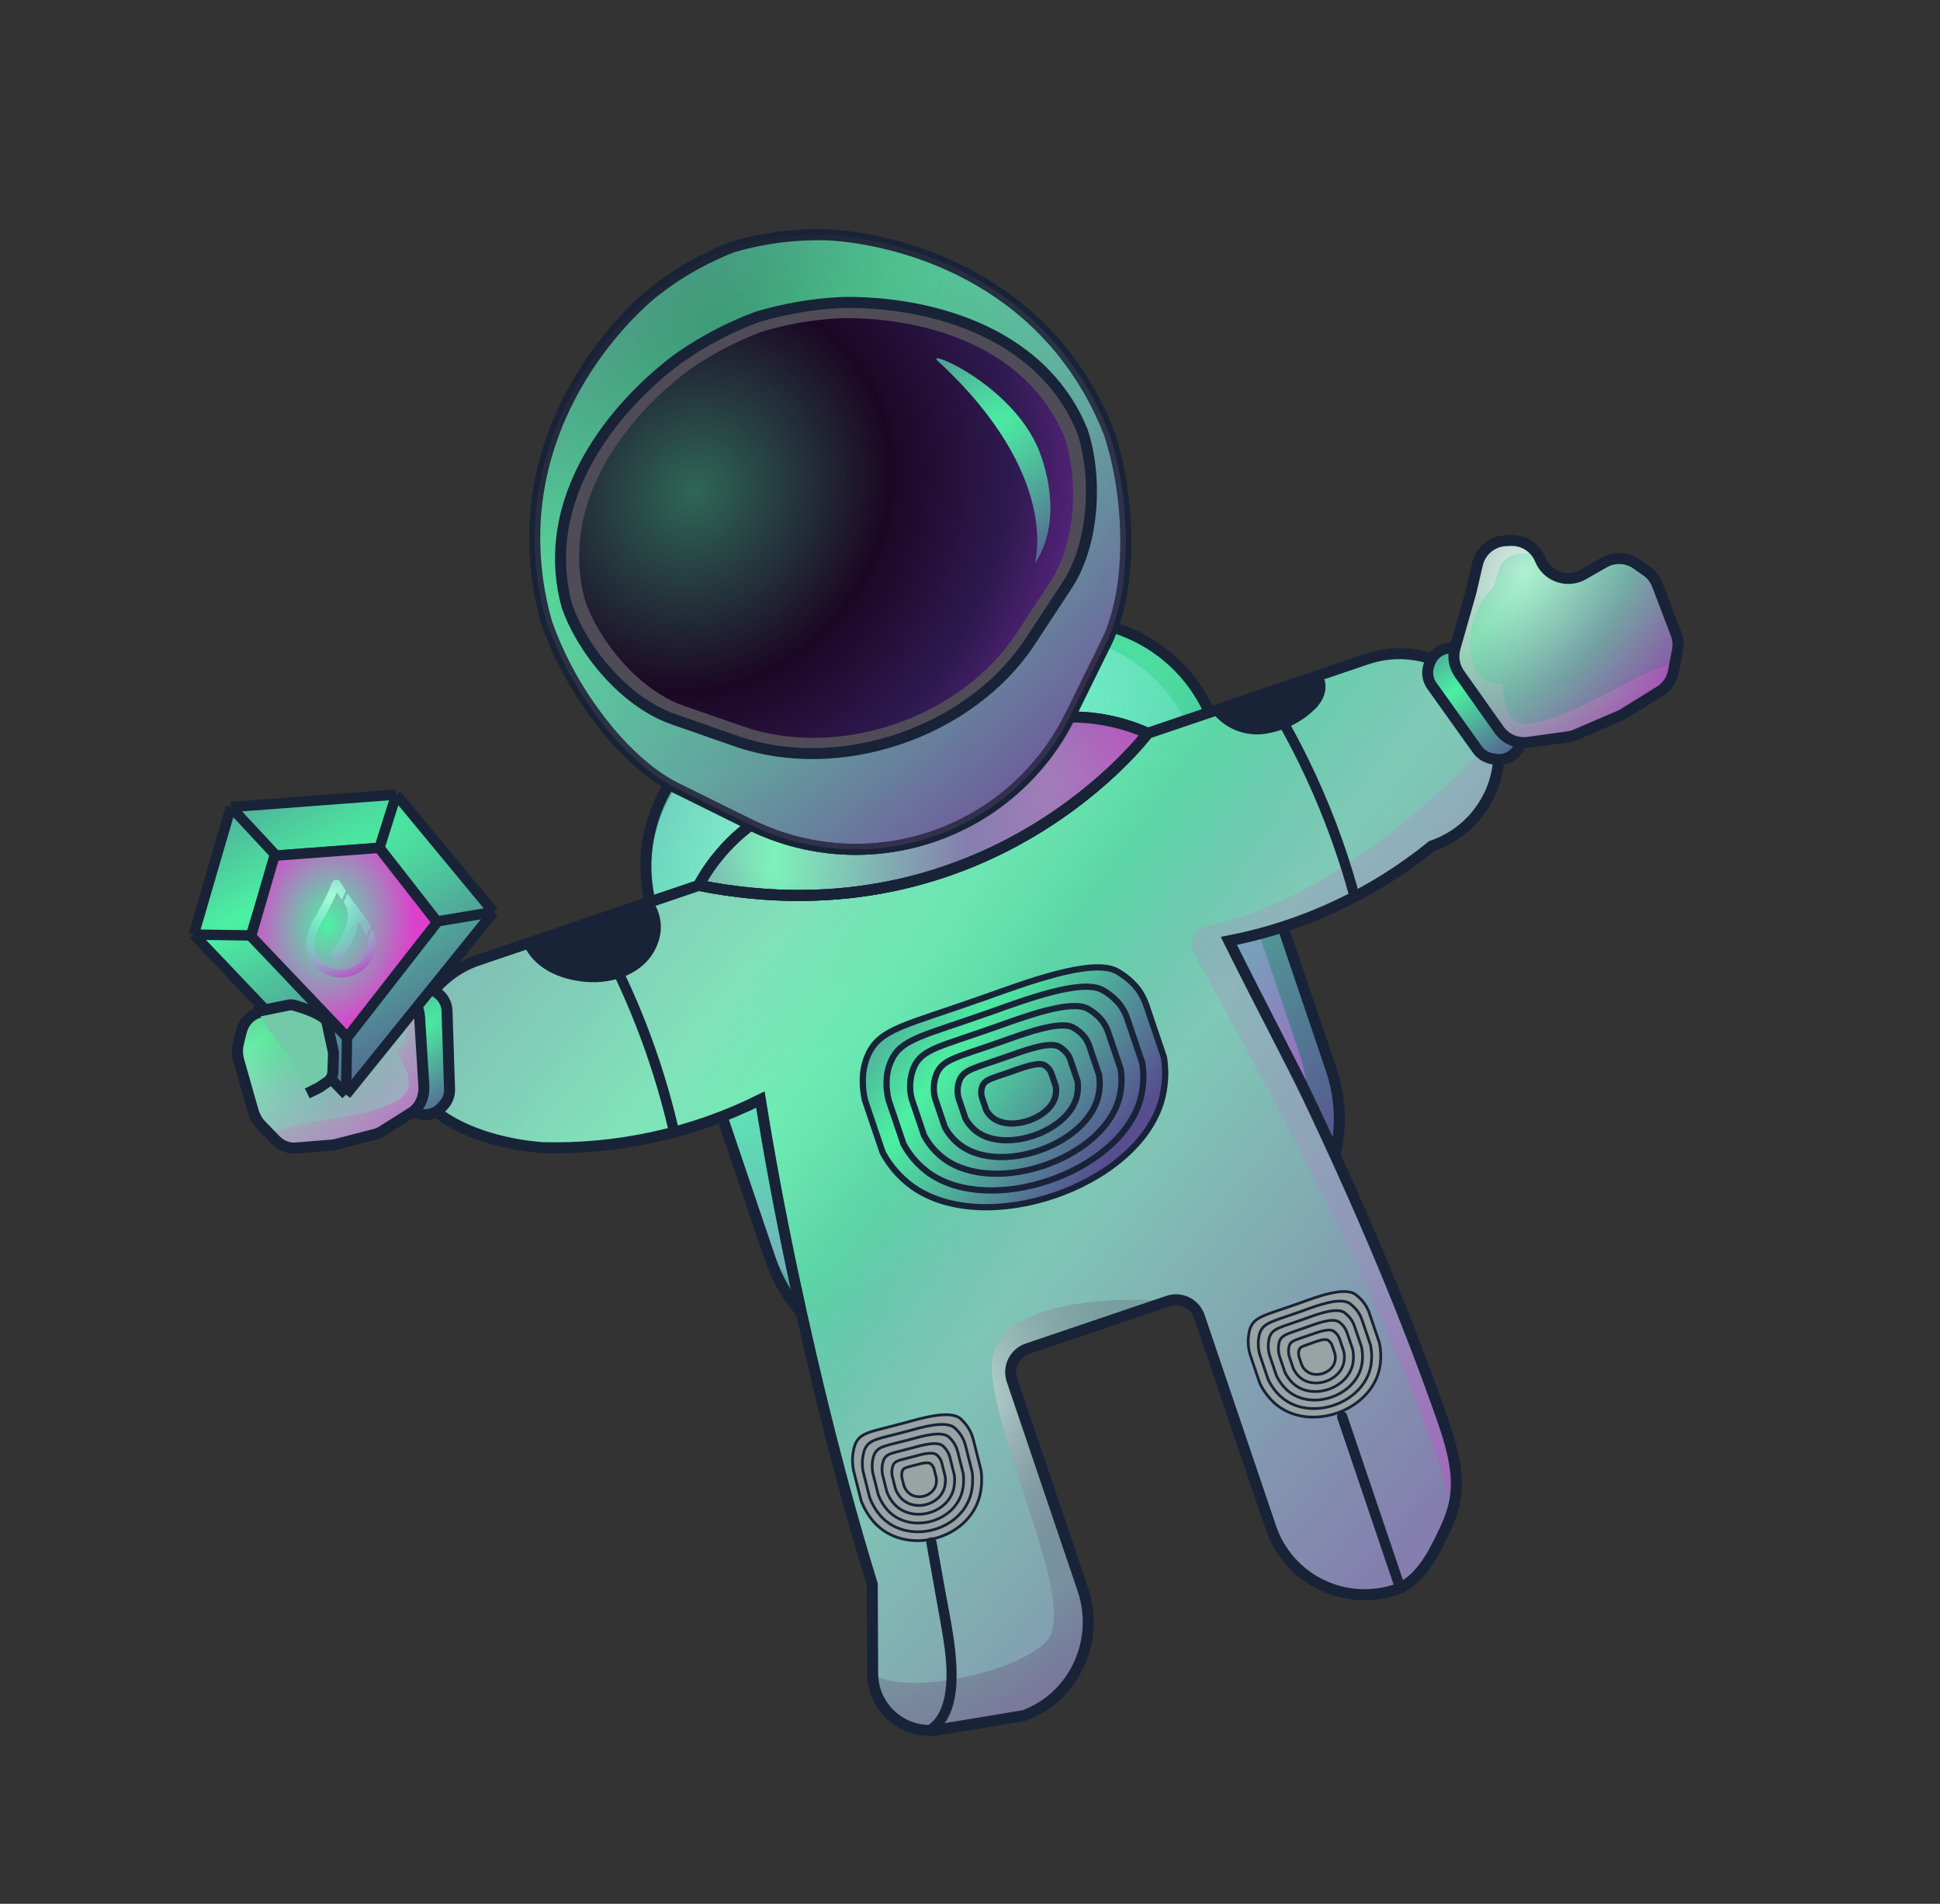 <svg width="476" height="467" viewBox="0 0 476 467" fill="none" xmlns="http://www.w3.org/2000/svg">
<rect x="0" y="0" width="476" height="467" fill="#333333" stroke="none"/>
<path d="M249.789 154.234L184.355 176.397C164.432 183.145 153.751 204.766 160.499 224.689L189.011 308.87C195.759 328.793 217.381 339.474 237.304 332.726L302.739 310.563C322.662 303.815 333.342 282.194 326.594 262.27L298.082 178.09C291.334 158.167 269.713 147.486 249.789 154.234Z" fill="url(#paint0_radial_1213_579)"/>
<path d="M244.537 157.774L185.547 177.754C165.624 184.502 154.943 206.123 161.691 226.046L187.722 302.901C194.47 322.824 216.091 333.505 236.014 326.757L295.005 306.776C314.928 300.028 325.608 278.407 318.86 258.484L292.829 181.629C286.081 161.706 264.46 151.026 244.537 157.774Z" fill="url(#paint1_radial_1213_579)"/>
<path d="M249.789 154.234L184.355 176.397C164.432 183.145 153.751 204.766 160.499 224.689L189.011 308.87C195.759 328.793 217.381 339.474 237.304 332.726L302.739 310.563C322.662 303.815 333.342 282.194 326.594 262.27L298.082 178.09C291.334 158.167 269.713 147.486 249.789 154.234Z" stroke="#182338" stroke-width="2.697" stroke-miterlimit="10"/>
<path d="M367.366 180.011C368.456 185.763 367.431 191.715 364.479 196.771C361.527 201.826 356.848 205.645 351.303 207.523C336.868 219.249 319.769 227.241 301.515 230.794C309.872 247.628 316.956 260.807 320.892 269.086C334.019 296.678 345.21 323.204 354.074 348.616C357.661 358.892 357.986 364.749 356.495 370.102C355.632 373.207 354.157 376.148 352.349 379.68C349.611 385.05 346.144 388.688 342.587 389.893C336.488 391.958 329.82 391.516 324.047 388.665C318.274 385.813 313.871 380.785 311.806 374.687L294.283 322.952C293.766 321.428 292.666 320.171 291.222 319.458C289.779 318.745 288.112 318.635 286.588 319.151L252.098 330.833C250.573 331.349 249.316 332.45 248.603 333.893C247.89 335.336 247.78 337.004 248.296 338.528L265.676 389.842C269.916 402.36 263.622 416.211 251.235 420.777L242.203 422.277L230.392 424.234C227.78 424.67 225.098 424.354 222.659 423.325C220.219 422.296 218.122 420.596 216.611 418.421C215.001 416.098 214.134 413.34 214.125 410.513L214.017 388.564C210.332 376.612 206.897 364.305 203.654 351.556C200.411 338.806 197.366 325.612 194.455 311.889C191.394 297.443 188.767 283.381 186.574 269.704C169.918 277.975 151.482 282.019 132.893 281.478C116.666 280.111 104.528 273.407 102.111 266.273C100.046 260.175 100.488 253.506 103.339 247.733C106.191 241.961 111.219 237.557 117.317 235.492L171.453 217.156C243.019 231.362 281.616 179.843 281.616 179.843L335.376 161.634C347.894 157.394 361.745 163.689 366.311 176.076C366.772 177.356 367.125 178.672 367.366 180.011V180.011Z" fill="url(#paint2_radial_1213_579)"/>
<path d="M367.366 180.011C368.456 185.763 367.431 191.715 364.479 196.771C361.527 201.826 356.848 205.645 351.303 207.523C336.868 219.249 319.769 227.241 301.515 230.794C309.872 247.628 316.956 260.807 320.892 269.086C334.019 296.678 345.21 323.204 354.074 348.616C357.661 358.892 357.986 364.749 356.495 370.102C355.632 373.207 354.157 376.148 352.349 379.68C349.611 385.05 346.144 388.688 342.587 389.893C336.488 391.958 329.82 391.516 324.047 388.665C318.274 385.813 313.871 380.785 311.806 374.687L294.283 322.952C293.766 321.428 292.666 320.171 291.222 319.458C289.779 318.745 288.112 318.635 286.588 319.151L252.098 330.833C250.573 331.349 249.316 332.45 248.603 333.893C247.89 335.336 247.78 337.004 248.296 338.528L265.676 389.842C269.916 402.36 263.622 416.211 251.235 420.777L242.203 422.277L230.392 424.234C227.78 424.67 225.098 424.354 222.659 423.325C220.219 422.296 218.122 420.596 216.611 418.421C215.001 416.098 214.134 413.34 214.125 410.513L214.017 388.564C210.332 376.612 206.897 364.305 203.654 351.556C200.411 338.806 197.366 325.612 194.455 311.889C191.394 297.443 188.767 283.381 186.574 269.704C169.918 277.975 151.482 282.019 132.893 281.478C116.666 280.111 104.528 273.407 102.111 266.273C100.046 260.175 100.488 253.506 103.339 247.733C106.191 241.961 111.219 237.557 117.317 235.492L171.453 217.156C243.019 231.362 281.616 179.843 281.616 179.843L335.376 161.634C347.894 157.394 361.745 163.689 366.311 176.076C366.772 177.356 367.125 178.672 367.366 180.011V180.011Z" fill="url(#paint3_linear_1213_579)" fill-opacity="0.3"/>
<path opacity="0.6" d="M286.573 319.128L252.083 330.809C250.559 331.326 249.302 332.427 248.589 333.87C247.876 335.313 247.766 336.98 248.282 338.505L265.671 389.844C269.911 402.362 263.617 416.213 251.23 420.779L242.197 422.279L230.386 424.236C227.775 424.67 225.095 424.354 222.657 423.325C220.218 422.295 218.122 420.595 216.612 418.421C215.988 417.251 215.429 416.166 214.953 415.202C213.025 411.299 212.418 409.233 214.122 410.5C221.377 415.924 247.135 411.087 256.165 403.252C265.194 395.416 246.251 359.876 243.436 337.462C240.622 315.048 286.573 319.128 286.573 319.128Z" fill="url(#paint4_radial_1213_579)"/>
<path d="M281.586 179.86C281.586 179.86 242.99 231.38 171.423 217.173C174.567 211.376 178.931 206.33 184.213 202.382C198.11 209.183 214.132 210.214 228.786 205.251C243.44 200.287 255.537 189.732 262.441 175.886C269.035 175.811 275.567 177.167 281.586 179.86V179.86Z" fill="url(#paint5_radial_1213_579)" stroke="#182338" stroke-width="2.697" stroke-miterlimit="10"/>
<path d="M228.786 205.248C214.14 210.22 198.123 209.201 184.225 202.414C188.079 199.54 192.365 197.293 196.921 195.757L248.362 178.334C252.914 176.784 257.683 175.965 262.491 175.905C255.588 189.752 243.49 200.307 228.835 205.267L228.786 205.248Z" fill="url(#paint6_radial_1213_579)" stroke="#182338" stroke-width="2.697" stroke-miterlimit="10"/>
<path d="M272.121 106.173C277.108 120.895 278.32 143.73 271.436 157.667L262.554 175.691L262.461 175.879C255.555 189.724 243.458 200.278 228.804 205.241C214.151 210.204 198.13 209.174 184.232 202.375L184.044 202.282L166.018 193.373C159.05 189.93 152.333 183.491 146.744 176.071C141.393 169.035 137.155 161.218 134.181 152.894C132.038 145.532 131.038 137.884 131.214 130.218C132.071 95.141 157.853 73.686 159.986 71.974C163.282 69.325 166.797 66.962 170.495 64.911C173.494 63.251 176.602 61.794 179.797 60.55C187.159 58.408 194.807 57.407 202.472 57.584C205.207 57.647 238.721 59.019 260.717 86.355C265.509 92.339 269.356 99.023 272.121 106.173V106.173Z" fill="url(#paint7_radial_1213_579)" stroke="#182338" stroke-width="2.697" stroke-miterlimit="10"/>
<path d="M281.586 179.86C281.586 179.86 242.99 231.38 171.423 217.173C174.567 211.376 178.931 206.33 184.213 202.382C198.11 209.183 214.132 210.214 228.786 205.251C243.44 200.287 255.537 189.732 262.441 175.886C269.035 175.811 275.567 177.167 281.586 179.86V179.86Z" fill="url(#paint8_radial_1213_579)" fill-opacity="0.3" stroke="#182338" stroke-width="2.697" stroke-miterlimit="10"/>
<path opacity="0.3" d="M272.121 106.173C277.108 120.895 278.32 143.73 271.436 157.667L262.554 175.691L262.461 175.879C255.555 189.724 243.458 200.278 228.804 205.241C214.151 210.204 198.13 209.174 184.232 202.375L184.044 202.282L166.018 193.373C159.05 189.93 152.333 183.491 146.744 176.071C141.393 169.035 137.155 161.218 134.181 152.894C132.038 145.532 131.038 137.884 131.214 130.218C132.071 95.141 157.853 73.686 159.986 71.974C163.282 69.325 166.797 66.962 170.495 64.911C173.494 63.251 176.602 61.794 179.797 60.55C187.159 58.408 194.807 57.407 202.472 57.584C205.207 57.647 238.721 59.019 260.717 86.355C265.509 92.339 269.356 99.023 272.121 106.173V106.173Z" fill="url(#paint9_radial_1213_579)" stroke="#182338" stroke-width="2.697" stroke-miterlimit="10"/>
<path d="M265.558 105.712C263.472 100.548 260.411 95.834 256.541 91.828C238.501 73.062 208.536 74.119 206.116 74.227C199.164 74.581 192.281 75.782 185.619 77.802V77.802C179.096 80.246 172.896 83.477 167.156 87.423C165.143 88.817 140.754 106.169 137.812 132.042C137.175 137.575 137.606 143.179 139.082 148.55C142.647 159.076 153.064 172.172 165.126 176.381L180.734 181.831C192.799 186.046 207.156 185.847 220.652 181.276C234.148 176.705 245.677 168.136 252.697 157.457L261.781 143.644C268.815 132.967 269.123 116.238 265.558 105.712Z" fill="#504C57" stroke="#182338" stroke-width="2.697" stroke-miterlimit="10"/>
<path d="M261.226 107.364C259.283 102.562 256.435 98.177 252.836 94.45C236.05 76.989 208.192 77.96 205.908 78.071C199.44 78.402 193.036 79.52 186.837 81.398V81.398C180.772 83.673 175.007 86.678 169.669 90.345C167.794 91.642 145.074 107.803 142.36 131.869C141.766 137.018 142.167 142.234 143.541 147.232V147.232C146.859 157.029 156.553 169.21 167.778 173.133L182.303 178.181C193.532 182.117 206.887 181.922 219.444 177.669C232.001 173.416 242.729 165.446 249.267 155.507L257.735 142.672C264.255 132.724 264.544 117.162 261.226 107.364Z" fill="url(#paint10_radial_1213_579)"/>
<path d="M230.108 88.547C226.518 85.228 249.649 94.744 255.49 111.989C261.331 129.234 253.889 138.162 253.889 138.162C253.889 138.162 260.567 116.677 230.108 88.547Z" fill="url(#paint11_radial_1213_579)"/>
<path d="M223.872 291.053C220.853 288.859 218.363 286.017 216.584 282.736L212.225 269.866C211.569 266.877 211.21 262.791 212.959 258.831C215.848 252.27 222.072 251.6 242.081 244.503C251.525 241.148 267.883 235.002 273.923 238.182C275.972 239.292 277.773 240.809 279.213 242.641C280.075 243.817 280.755 245.116 281.23 246.493L285.589 259.363C286.17 263.049 285.922 266.818 284.862 270.396C278.424 291.223 241.61 303.692 223.872 291.053Z" fill="url(#paint12_radial_1213_579)" stroke="#182338" stroke-width="1.527" stroke-miterlimit="10"/>
<path d="M227.872 287.705C225.306 285.842 223.191 283.427 221.683 280.638L217.98 269.704C217.419 267.167 217.112 263.696 218.6 260.331C221.055 254.757 226.336 254.186 243.34 248.156C251.367 245.309 265.257 240.092 270.392 242.788C272.135 243.729 273.665 245.019 274.886 246.577C275.613 247.579 276.184 248.684 276.58 249.855L280.284 260.79C280.775 263.922 280.563 267.123 279.664 270.163C274.2 287.855 242.904 298.455 227.872 287.705Z" stroke="#182338" stroke-width="1.527" stroke-miterlimit="10"/>
<path d="M231.832 284.37C229.721 282.837 227.98 280.85 226.737 278.556L223.689 269.557C223.039 266.996 223.218 264.295 224.202 261.843C226.21 257.261 230.571 256.788 244.56 251.822C251.165 249.485 262.596 245.186 266.823 247.407C268.256 248.184 269.514 249.245 270.521 250.526C271.119 251.35 271.588 252.259 271.911 253.224L274.959 262.223C275.366 264.799 275.193 267.434 274.453 269.934C269.97 284.489 244.237 293.205 231.832 284.37Z" stroke="#182338" stroke-width="1.527" stroke-miterlimit="10"/>
<path d="M235.822 281.054C234.167 279.85 232.802 278.291 231.827 276.491L229.426 269.401C228.913 267.392 229.053 265.273 229.825 263.349C231.412 259.75 234.826 259.384 245.802 255.489C250.982 253.649 259.958 250.281 263.268 252.022C264.394 252.63 265.384 253.463 266.175 254.469C266.644 255.115 267.013 255.828 267.269 256.583L269.661 263.647C269.979 265.67 269.84 267.739 269.256 269.701C265.741 281.123 245.545 287.963 235.822 281.054Z" stroke="#182338" stroke-width="1.527" stroke-miterlimit="10"/>
<path d="M239.793 277.687C238.597 276.817 237.608 275.693 236.898 274.395L235.168 269.286C234.804 267.833 234.908 266.302 235.466 264.913C236.618 262.301 239.097 262.031 247.061 259.206C250.825 257.874 257.336 255.426 259.737 256.692C260.557 257.132 261.276 257.737 261.848 258.469C262.188 258.937 262.454 259.454 262.638 260.003L264.369 265.112C264.594 266.574 264.492 268.068 264.07 269.485C261.521 277.746 246.831 282.722 239.793 277.687Z" stroke="#182338" stroke-width="1.527" stroke-miterlimit="10"/>
<path d="M243.773 274.345C243.026 273.803 242.41 273.099 241.972 272.285L240.891 269.092C240.659 268.186 240.722 267.23 241.069 266.361C241.787 264.737 243.313 264.576 248.283 262.814C250.623 261.986 254.678 260.463 256.168 261.247C256.678 261.522 257.125 261.899 257.483 262.354C257.693 262.645 257.86 262.965 257.976 263.305L259.058 266.499C259.199 267.412 259.136 268.345 258.872 269.231C257.285 274.382 248.164 277.472 243.773 274.345Z" stroke="#182338" stroke-width="1.527" stroke-miterlimit="10"/>
<path d="M312.632 344.106C311.178 342.742 309.986 341.124 309.114 339.331L306.702 332.21C306.15 330.276 306.113 328.232 306.595 326.28C307.572 322.859 310.303 322.724 318.801 319.668C322.814 318.23 329.744 315.548 332.52 317.499C334.175 318.671 335.408 320.345 336.038 322.273L338.45 329.395C338.844 331.349 338.881 333.358 338.557 335.325C336.559 346.325 320.904 351.628 312.632 344.106Z" fill="#99A3A3" stroke="#182338" stroke-width="0.674" stroke-miterlimit="10"/>
<path d="M314.184 342.526C312.94 341.357 311.92 339.97 311.175 338.434L309.111 332.34C308.64 330.686 308.608 328.938 309.016 327.268C309.881 324.333 312.194 324.226 319.455 321.596C322.889 320.362 328.819 318.069 331.198 319.755C332.034 320.371 332.756 321.129 333.331 321.994C333.693 322.571 333.986 323.189 334.203 323.834L336.267 329.928C336.605 331.601 336.638 333.322 336.364 335.007C334.65 344.409 321.238 348.952 314.184 342.526Z" fill="#99A3A3" stroke="#182338" stroke-width="0.674" stroke-miterlimit="10"/>
<path d="M315.733 340.941C314.696 339.962 313.845 338.803 313.221 337.52L311.506 332.455C311.108 331.072 311.079 329.609 311.421 328.212C312.139 325.769 314.062 325.687 320.103 323.512C322.958 322.482 327.888 320.577 329.854 321.968C330.55 322.478 331.151 323.106 331.629 323.824C331.931 324.307 332.176 324.824 332.357 325.364L334.073 330.429C334.363 331.826 334.392 333.265 334.157 334.672C332.747 342.512 321.614 346.282 315.733 340.941Z" fill="#99A3A3" stroke="#182338" stroke-width="0.674" stroke-miterlimit="10"/>
<path d="M317.276 339.358C316.454 338.583 315.779 337.666 315.284 336.65L313.917 332.614C313.607 331.518 313.585 330.36 313.854 329.253C314.427 327.308 315.964 327.243 320.766 325.488C323.04 324.675 326.967 323.153 328.544 324.278C329.483 324.942 330.182 325.891 330.536 326.985L331.903 331.021C332.127 332.129 332.149 333.267 331.966 334.382C330.843 340.608 321.971 343.613 317.276 339.358Z" fill="#99A3A3" stroke="#182338" stroke-width="0.674" stroke-miterlimit="10"/>
<path d="M318.832 337.77C318.218 337.194 317.716 336.509 317.351 335.751L316.332 332.743C316.102 331.928 316.085 331.068 316.283 330.246C316.711 328.798 317.854 328.745 321.439 327.453C323.144 326.875 326.06 325.71 327.231 326.538C327.637 326.832 327.989 327.195 328.27 327.61C328.452 327.893 328.599 328.197 328.705 328.516L329.724 331.524C329.889 332.35 329.904 333.199 329.768 334.03C328.938 338.704 322.327 340.943 318.832 337.77Z" fill="#99A3A3" stroke="#182338" stroke-width="0.674" stroke-miterlimit="10"/>
<path d="M320.387 336.182C319.98 335.808 319.65 335.359 319.412 334.86L318.742 332.88C318.584 332.344 318.573 331.775 318.71 331.232C318.987 330.284 319.738 330.251 322.09 329.376C323.214 328.995 325.125 328.226 325.908 328.794C326.179 328.995 326.414 329.24 326.603 329.52C326.721 329.714 326.817 329.92 326.889 330.135L327.56 332.115C327.668 332.656 327.678 333.212 327.589 333.757C327.032 336.8 322.683 338.274 320.387 336.182Z" fill="#99A3A3" stroke="#182338" stroke-width="0.674" stroke-miterlimit="10"/>
<path d="M214.431 373.366C213.093 371.826 212.033 370.064 211.301 368.16L209.418 360.667C209.01 358.653 209.109 356.569 209.706 354.603C210.937 351.196 213.58 351.326 222.118 348.976C226.145 347.875 233.138 345.777 235.71 348.031C236.624 348.866 237.392 349.848 237.982 350.935C238.351 351.669 238.638 352.441 238.84 353.237L240.723 360.73C240.981 362.753 240.881 364.807 240.428 366.796C237.756 377.846 222.023 381.844 214.431 373.366Z" fill="#99A3A3" stroke="#182338" stroke-width="0.674" stroke-miterlimit="10"/>
<path d="M216.076 371.876C214.934 370.562 214.029 369.059 213.404 367.434L211.791 361.031C211.447 359.311 211.535 357.533 212.045 355.855C213.089 352.945 215.367 353.049 222.648 351.067C226.09 350.129 232.044 348.348 234.254 350.269C235.578 351.442 236.51 352.992 236.926 354.711L238.537 361.107C238.752 362.836 238.667 364.59 238.285 366.29C235.974 375.695 222.568 379.082 216.076 371.876Z" fill="#99A3A3" stroke="#182338" stroke-width="0.674" stroke-miterlimit="10"/>
<path d="M217.721 370.386C216.774 369.298 216.025 368.054 215.507 366.707L214.172 361.4C213.88 359.975 213.951 358.499 214.378 357.108C215.242 354.679 217.138 354.749 223.172 353.14C226.019 352.361 230.951 350.882 232.786 352.475C233.435 353.063 233.978 353.758 234.393 354.529C234.657 355.049 234.861 355.595 235.003 356.16L236.335 361.461C236.52 362.893 236.451 364.346 236.13 365.753C234.219 373.563 223.099 376.361 217.721 370.386Z" fill="#99A3A3" stroke="#182338" stroke-width="0.674" stroke-miterlimit="10"/>
<path d="M219.367 368.896C218.614 368.033 218.019 367.044 217.609 365.974L216.545 361.763C216.319 360.632 216.378 359.462 216.717 358.359C217.401 356.447 218.891 356.519 223.688 355.208C225.956 354.589 229.874 353.419 231.338 354.674C232.206 355.448 232.82 356.466 233.097 357.595L234.154 361.808C234.298 362.945 234.243 364.099 233.991 365.217C232.46 371.417 223.636 373.637 219.367 368.896Z" fill="#99A3A3" stroke="#182338" stroke-width="0.674" stroke-miterlimit="10"/>
<path d="M221.012 367.406C220.454 366.769 220.013 366.039 219.712 365.248L218.927 362.132C218.755 361.293 218.797 360.425 219.047 359.606C219.558 358.194 220.659 358.248 224.211 357.28C225.885 356.82 228.787 355.951 229.86 356.89C230.242 357.234 230.56 357.642 230.802 358.095C230.946 358.403 231.056 358.727 231.129 359.059L231.914 362.175C232.019 363.018 231.979 363.872 231.794 364.701C230.7 369.272 224.174 370.92 221.012 367.406Z" fill="#99A3A3" stroke="#182338" stroke-width="0.674" stroke-miterlimit="10"/>
<path d="M222.651 365.918C222.291 365.503 222.007 365.028 221.813 364.514L221.3 362.495C221.195 361.951 221.223 361.39 221.38 360.859C221.71 359.943 222.427 359.978 224.733 359.346C225.815 359.051 227.697 358.492 228.393 359.096C228.64 359.32 228.848 359.585 229.007 359.878C229.105 360.081 229.178 360.295 229.223 360.516L229.73 362.538C229.802 363.082 229.777 363.636 229.657 364.172C228.944 367.133 224.705 368.198 222.651 365.918Z" fill="#99A3A3" stroke="#182338" stroke-width="0.674" stroke-miterlimit="10"/>
<path d="M128.838 232.459C131.854 238.336 138.917 240.778 145.147 240.925C152.085 241.081 159.309 237.944 161.553 230.947C162.105 229.338 162.275 227.623 162.048 225.937C161.822 224.252 161.207 222.642 160.25 221.235C159.306 219.918 157.206 221.327 158.161 222.655C161.317 227.033 158.979 233.143 154.813 235.893C149.898 239.166 142.805 239.077 137.495 236.81C134.695 235.712 132.371 233.664 130.929 231.024C130.741 230.748 130.451 230.558 130.123 230.494C129.794 230.431 129.454 230.499 129.177 230.685C128.906 230.878 128.72 231.167 128.657 231.494C128.594 231.82 128.658 232.158 128.837 232.438L128.838 232.459Z" fill="#182338"/>
<path d="M297.979 175.412C299.431 177.072 301.259 178.361 303.309 179.174C305.36 179.986 307.575 180.297 309.77 180.082C314.799 179.489 319.473 177.192 323.016 173.574C324.664 171.734 325.627 169.471 325.063 167.007C324.952 166.691 324.722 166.43 324.422 166.282C324.121 166.133 323.774 166.109 323.456 166.213C323.143 166.328 322.887 166.559 322.74 166.858C322.594 167.157 322.568 167.501 322.668 167.818C323.13 169.833 321.47 171.784 320.051 172.976C317.984 174.73 315.592 176.06 313.011 176.891C308.629 178.29 303.204 177.721 300.081 174.009C299.888 173.738 299.599 173.552 299.273 173.489C298.946 173.426 298.608 173.491 298.329 173.67C298.052 173.86 297.862 174.151 297.799 174.48C297.736 174.809 297.805 175.15 297.992 175.429L297.979 175.412Z" fill="#182338"/>
<path d="M150.963 239.873C156.633 251.877 161.015 264.447 164.035 277.374C164.144 277.69 164.373 277.95 164.672 278.098C164.972 278.245 165.317 278.269 165.634 278.164C165.947 278.051 166.205 277.821 166.353 277.523C166.501 277.225 166.529 276.881 166.43 276.563C163.41 263.636 159.028 251.066 153.359 239.062C153.243 238.752 153.013 238.497 152.716 238.35C152.418 238.204 152.077 238.176 151.76 238.272C151.442 238.38 151.18 238.609 151.031 238.909C150.882 239.209 150.858 239.555 150.963 239.873V239.873Z" fill="#182338"/>
<path d="M328.09 347.806L342.19 389.436C342.315 389.731 342.546 389.968 342.838 390.099C343.13 390.231 343.461 390.247 343.765 390.144C344.068 390.041 344.321 389.827 344.473 389.546C344.626 389.264 344.666 388.935 344.585 388.625L330.485 346.994C330.36 346.699 330.129 346.462 329.837 346.331C329.544 346.2 329.214 346.184 328.91 346.287C328.607 346.39 328.354 346.603 328.202 346.885C328.049 347.167 328.009 347.496 328.09 347.806Z" fill="#182338"/>
<path d="M227.271 378.422C228.428 384.908 229.604 391.387 230.747 397.892C231.775 403.745 232.889 410.017 231.798 415.94C231.284 418.627 230.259 421.317 228.013 422.989C226.712 423.964 228.121 426.064 229.434 425.085C234.081 421.61 234.817 415.352 234.705 409.957C234.575 403.266 233.08 396.646 231.906 390.088C231.204 386.153 230.501 382.221 229.797 378.292C229.768 377.961 229.613 377.653 229.365 377.432C229.117 377.21 228.793 377.092 228.461 377.1C228.127 377.122 227.815 377.274 227.593 377.523C227.371 377.773 227.257 378.101 227.275 378.435L227.271 378.422Z" fill="#182338"/>
<path d="M367.369 180.018C368.459 185.77 367.434 191.722 364.482 196.777C361.53 201.833 356.851 205.651 351.306 207.53C336.872 219.255 319.773 227.248 301.518 230.801C309.875 247.635 316.959 260.813 320.895 269.092C334.022 296.685 345.213 323.21 354.077 348.623C357.664 358.899 357.989 364.755 356.498 370.108C345.114 327.921 304.812 255.01 292.955 234.043C292.595 233.405 292.39 232.691 292.357 231.96C292.324 231.228 292.464 230.499 292.766 229.831C293.068 229.164 293.522 228.577 294.093 228.118C294.664 227.66 295.335 227.342 296.052 227.191C326.977 220.561 354.784 193.771 367.369 180.018Z" fill="url(#paint13_radial_1213_579)" fill-opacity="0.6"/>
<path d="M367.369 180.018C368.458 185.77 367.433 191.722 364.481 196.777C361.529 201.833 356.85 205.651 351.305 207.53C336.871 219.256 319.772 227.248 301.517 230.801C309.875 247.635 316.959 260.813 320.895 269.092C334.021 296.685 345.212 323.21 354.076 348.623C357.663 358.899 357.988 364.755 356.498 370.109C355.634 373.213 354.16 376.155 352.351 379.686C349.614 385.056 346.147 388.694 342.589 389.899C336.491 391.964 329.822 391.523 324.049 388.671C318.277 385.82 313.873 380.792 311.808 374.694L294.285 322.959C293.769 321.434 292.668 320.177 291.225 319.464C289.782 318.752 288.115 318.641 286.59 319.158L252.1 330.839C250.576 331.356 249.319 332.457 248.606 333.9C247.893 335.343 247.782 337.01 248.299 338.535L265.694 389.893C269.934 402.411 263.64 416.262 251.253 420.828L242.22 422.328L230.409 424.285C228.41 424.617 226.363 424.512 224.408 423.975C222.454 423.438 220.64 422.484 219.091 421.177C217.542 419.87 216.295 418.242 215.437 416.406C214.579 414.57 214.13 412.57 214.121 410.543L214.013 388.594C210.328 376.642 206.893 364.335 203.65 351.586C200.407 338.836 197.362 325.642 194.451 311.919C191.39 297.473 188.763 283.411 186.57 269.734C169.914 278.005 151.478 282.049 132.889 281.508C116.662 280.141 104.524 273.437 102.108 266.303C100.042 260.205 100.484 253.536 103.335 247.763C106.187 241.991 111.215 237.587 117.313 235.522L171.449 217.186C243.016 231.392 281.612 179.873 281.612 179.873L335.372 161.664C347.89 157.424 361.741 163.719 366.307 176.105C366.769 177.378 367.125 178.686 367.369 180.018V180.018Z" stroke="#182338" stroke-width="2.697" stroke-miterlimit="10"/>
<path d="M314.567 179.255C319.973 189.06 324.479 199.334 328.032 209.951C329.054 212.966 329.985 216.009 330.825 219.08C331.264 220.647 333.659 219.836 333.22 218.269C330.171 207.316 326.125 196.665 321.134 186.451C319.709 183.535 318.215 180.659 316.652 177.823C315.871 176.4 313.801 177.813 314.563 179.243L314.567 179.255Z" fill="#182338"/>
<path d="M300.537 174.196L300.493 176.148L308.097 179.111L319.556 175.316L324.375 168.501L323.332 165.949L307.007 171.478L300.537 174.196Z" fill="#182338"/>
<path d="M129.216 230.508C129.545 231.016 134.216 236.105 134.216 236.105L142.76 239.491L151.406 238.342L158.21 234.614L160.968 228.568L159.78 223.232L158.047 221.334L129.216 230.508Z" fill="#182338"/>
<path d="M98.904 245.053L98.968 244.946C99.357 244.302 99.874 243.743 100.487 243.306C101.099 242.868 101.795 242.56 102.531 242.401C103.267 242.241 104.028 242.234 104.767 242.379C105.506 242.525 106.207 242.819 106.828 243.245L107.273 243.55C107.989 244.041 108.58 244.694 108.997 245.455C109.414 246.217 109.647 247.066 109.676 247.933L110.302 267.165C110.326 267.893 110.205 268.619 109.947 269.3C109.689 269.981 109.299 270.605 108.799 271.135L108.279 271.702C107.692 272.327 106.968 272.807 106.163 273.104C105.359 273.401 104.497 273.507 103.645 273.414C102.792 273.321 101.973 273.031 101.252 272.567C100.531 272.104 99.927 271.479 99.489 270.743V270.743C99.008 269.935 98.741 269.018 98.715 268.079L98.115 248.083C98.077 247.018 98.351 245.965 98.904 245.053V245.053Z" fill="url(#paint14_radial_1213_579)" stroke="#182338" stroke-width="2.697" stroke-miterlimit="10"/>
<path d="M102.963 249.603L103.994 266.349C104.079 267.706 103.838 269.039 103.3 270.204C102.761 271.368 101.945 272.319 100.94 272.953L93.654 277.542C93.163 277.853 92.634 278.082 92.08 278.223L82.446 280.724C82.138 280.8 81.824 280.854 81.507 280.883L72.543 281.606C71.659 281.68 70.758 281.538 69.901 281.19C69.043 280.843 68.246 280.297 67.562 279.588L66.227 278.209L64.103 276.021C63.188 275.074 62.503 273.87 62.124 272.543L58.61 260.222C58.2 258.791 58.166 257.279 58.513 255.881L59.187 253.151C59.515 251.828 60.169 250.663 61.073 249.793C61.977 248.922 63.094 248.381 64.294 248.231L69.291 247.627C70.183 247.524 71.035 247.204 71.79 246.685C72.544 246.167 73.184 245.464 73.668 244.621C74.151 243.778 74.467 242.815 74.595 241.796C74.723 240.777 74.66 239.724 74.41 238.707L74.315 238.297C73.965 236.837 73.999 235.317 74.414 233.936C74.829 232.555 75.604 231.376 76.639 230.554L77.468 229.898C78.585 229.007 79.948 228.579 81.351 228.68C82.753 228.78 84.118 229.404 85.238 230.456L90.207 235.188L100.183 243.854C100.98 244.537 101.644 245.408 102.125 246.404C102.606 247.399 102.893 248.493 102.963 249.603V249.603Z" fill="url(#paint15_radial_1213_579)"/>
<path d="M102.963 249.603L103.994 266.349C104.079 267.706 103.838 269.039 103.3 270.204C102.761 271.368 101.945 272.319 100.94 272.953L93.654 277.542C93.163 277.853 92.634 278.082 92.08 278.223L82.446 280.724C82.138 280.8 81.824 280.854 81.507 280.883L72.543 281.606C71.659 281.68 70.758 281.538 69.901 281.19C69.043 280.843 68.246 280.297 67.562 279.588L66.227 278.209L64.103 276.021C63.188 275.074 62.503 273.87 62.124 272.543L58.61 260.222C58.2 258.791 58.166 257.279 58.513 255.881L59.187 253.151C59.515 251.828 60.169 250.663 61.073 249.793C61.977 248.922 63.094 248.381 64.294 248.231L69.291 247.627C70.183 247.524 71.035 247.204 71.79 246.685C72.544 246.167 73.184 245.464 73.668 244.621C74.151 243.778 74.467 242.815 74.595 241.796C74.723 240.777 74.66 239.724 74.41 238.707L74.315 238.297C73.965 236.837 73.999 235.317 74.414 233.936C74.829 232.555 75.604 231.376 76.639 230.554L77.468 229.898C78.585 229.007 79.948 228.579 81.351 228.68C82.753 228.78 84.118 229.404 85.238 230.456L90.207 235.188L100.183 243.854C100.98 244.537 101.644 245.408 102.125 246.404C102.606 247.399 102.893 248.493 102.963 249.603V249.603Z" fill="url(#paint16_radial_1213_579)" fill-opacity="0.6"/>
<path opacity="0.6" d="M102.962 249.603L103.994 266.349C104.078 267.706 103.838 269.039 103.299 270.204C102.761 271.368 101.945 272.32 100.94 272.954L93.654 277.542C93.163 277.853 92.633 278.082 92.079 278.223L82.446 280.724C82.137 280.8 81.823 280.854 81.506 280.883L72.543 281.606C71.658 281.68 70.758 281.538 69.9 281.19C69.043 280.843 68.246 280.297 67.562 279.588L66.226 278.209C69.917 276.13 78.213 275.069 82.498 274.292C88.113 273.265 99.823 271.196 100.257 266.371C100.691 261.546 96.502 258.284 97.619 257.425C104.409 252.2 94.722 238.919 86.699 237.552C83.27 236.962 81.407 229.561 74.686 236.255C75.123 235.211 75.794 231.201 76.658 230.54L77.487 229.884C78.604 229.001 79.964 228.578 81.362 228.681C82.76 228.785 84.12 229.407 85.237 230.456L90.207 235.188L100.182 243.854C100.979 244.537 101.643 245.408 102.124 246.404C102.606 247.399 102.892 248.493 102.962 249.603V249.603Z" fill="url(#paint17_radial_1213_579)"/>
<path d="M102.963 249.603L103.994 266.349C104.079 267.706 103.838 269.039 103.3 270.204C102.761 271.368 101.945 272.319 100.94 272.953L93.654 277.542C93.163 277.853 92.634 278.082 92.08 278.223L82.446 280.724C82.138 280.8 81.824 280.854 81.507 280.883L72.543 281.606C71.659 281.68 70.758 281.538 69.901 281.19C69.043 280.843 68.246 280.297 67.562 279.588L66.227 278.209L64.103 276.021C63.188 275.074 62.503 273.87 62.124 272.543L58.61 260.222C58.2 258.791 58.166 257.279 58.513 255.881L59.187 253.151C59.515 251.828 60.169 250.663 61.073 249.793C61.977 248.922 63.094 248.381 64.294 248.231L69.291 247.627C70.183 247.524 71.035 247.204 71.79 246.685C72.544 246.167 73.184 245.464 73.668 244.621C74.151 243.778 74.467 242.815 74.595 241.796C74.723 240.777 74.66 239.724 74.41 238.707L74.315 238.297C73.965 236.837 73.999 235.317 74.414 233.936C74.829 232.555 75.604 231.376 76.639 230.554L77.468 229.898C78.585 229.007 79.948 228.579 81.351 228.68C82.753 228.78 84.118 229.404 85.238 230.456L90.207 235.188L100.183 243.854C100.98 244.537 101.644 245.408 102.125 246.404C102.606 247.399 102.893 248.493 102.963 249.603V249.603Z" stroke="#182338" stroke-width="2.697" stroke-miterlimit="10"/>
<path d="M56.653 197.962L97.228 194.906L121.074 223.713L84.92 268.515L47.534 229.252L56.653 197.962Z" fill="url(#paint18_radial_1213_579)"/>
<path d="M67.752 209.877L56.653 197.962M67.752 209.877L93.111 207.967M67.752 209.877L61.577 229.469M56.653 197.962L97.228 194.906M56.653 197.962L47.534 229.252M97.228 194.906L93.111 207.967M97.228 194.906L121.074 223.713M93.111 207.967L107.223 226.031M47.534 229.252L61.577 229.469M47.534 229.252L84.92 268.515M61.577 229.469L85.137 254.472M84.92 268.515L85.137 254.472M84.92 268.515L121.074 223.713M85.137 254.472L107.223 226.031M107.223 226.031L121.074 223.713" stroke="#182338" stroke-width="2.543"/>
<path d="M92.977 207.977L67.351 209.907L61.591 229.669L85.204 254.467L107.237 226.231L92.977 207.977Z" fill="url(#paint19_radial_1213_579)" stroke="#182338" stroke-width="2.543"/>
<path d="M91.726 229.062C91.825 229.381 91.91 229.703 91.977 230.029C92.085 230.54 92.143 231.058 92.151 231.58C92.17 233.058 91.767 234.441 90.986 235.724C89.988 237.363 88.551 238.521 86.706 239.214C85.913 239.511 85.09 239.707 84.529 239.711C82.18 239.889 80.295 239.389 78.656 238.273C78.475 238.15 78.296 238.019 78.121 237.881C77.638 237.5 77.207 237.064 76.835 236.583C76.434 236.061 76.095 235.499 75.825 234.906C75.302 233.772 75.104 232.58 75.168 231.351C75.236 230.029 75.556 228.752 76.043 227.506C76.428 226.521 76.946 225.601 77.463 224.68C77.617 224.407 77.77 224.135 77.92 223.86C78.664 222.499 79.403 221.132 80.083 219.742C80.131 219.643 80.178 219.544 80.224 219.444C80.402 219.064 80.566 218.678 80.727 218.29C80.814 218.079 80.9 217.868 80.985 217.657C81.112 217.344 81.239 217.03 81.371 216.718C81.38 216.696 81.389 216.674 81.398 216.652C81.422 216.595 81.445 216.538 81.472 216.482C81.671 216.076 81.997 215.833 82.474 215.804C82.951 215.776 83.313 215.974 83.551 216.355C83.687 216.571 83.811 216.794 83.936 217.017C84.021 217.168 84.106 217.32 84.194 217.469C84.388 217.795 84.587 218.119 84.79 218.44C84.816 218.48 84.831 218.526 84.835 218.573C84.838 218.621 84.83 218.668 84.81 218.712L83.996 220.523C83.985 220.55 83.966 220.572 83.942 220.589C83.918 220.605 83.889 220.615 83.859 220.617C83.83 220.618 83.8 220.612 83.774 220.599C83.748 220.585 83.727 220.565 83.713 220.541C83.314 219.879 82.998 219.355 82.957 219.289C82.911 219.211 82.86 219.135 82.805 219.062C82.728 218.964 82.654 218.972 82.587 219.08C82.569 219.11 82.553 219.141 82.539 219.174L82.532 219.19C82.473 219.328 82.413 219.467 82.352 219.605C81.425 221.708 80.315 223.725 79.155 225.721C78.268 227.245 77.549 228.822 77.281 230.56C77.107 231.69 77.133 232.795 77.573 233.867C77.848 234.539 78.203 235.138 78.642 235.658C79.219 236.34 79.954 236.886 80.79 237.254C80.954 237.327 81.123 237.394 81.298 237.456C83.127 238.105 84.936 237.979 86.678 237.125C87.936 236.507 88.87 235.57 89.474 234.347C89.771 233.745 90.203 232.366 90.127 230.656C90.125 230.611 90.133 230.566 90.152 230.525L91.165 228.27C91.178 228.242 91.199 228.218 91.226 228.202C91.254 228.185 91.285 228.177 91.317 228.178C91.35 228.179 91.38 228.19 91.406 228.208C91.432 228.226 91.451 228.252 91.46 228.281C91.572 228.607 91.716 229.028 91.726 229.062Z" fill="url(#paint20_radial_1213_579)"/>
<path d="M90.949 227.189C90.95 227.23 90.941 227.271 90.923 227.308C90.705 227.796 90.506 228.229 90.326 228.619C90.203 228.886 90.09 229.132 89.985 229.363C89.973 229.391 89.952 229.415 89.925 229.432C89.898 229.448 89.866 229.456 89.834 229.455C89.802 229.455 89.772 229.445 89.746 229.427C89.72 229.409 89.701 229.384 89.691 229.355C89.552 228.969 89.441 228.687 89.392 228.576C89.344 228.465 89.294 228.357 89.294 228.357C89.263 228.289 89.23 228.222 89.197 228.154C89.188 228.135 89.179 228.117 89.17 228.098C89.165 228.089 89.161 228.079 89.156 228.069C89.052 227.861 88.943 227.655 88.827 227.451L88.815 227.431L88.813 227.427C88.718 227.26 88.619 227.095 88.516 226.933C87.859 225.936 87.809 226.251 87.72 226.819C87.702 226.934 87.682 227.059 87.655 227.186L87.655 227.189C87.53 228.076 87.156 229.4 86.434 230.88C85.605 232.582 84.488 234.144 83.129 235.506C83.06 235.569 82.969 235.606 82.874 235.609C82.779 235.612 82.686 235.581 82.614 235.522L81.083 234.272C81.046 234.242 81.016 234.205 80.995 234.163C80.974 234.121 80.962 234.076 80.96 234.03C80.958 233.983 80.966 233.937 80.984 233.894C81.001 233.85 81.028 233.811 81.063 233.777C81.087 233.754 87.292 226.407 84.757 222.015C84.716 221.937 84.598 221.742 84.429 221.483C84.422 221.474 84.416 221.465 84.41 221.456C84.381 221.415 84.363 221.367 84.358 221.317C84.353 221.267 84.362 221.217 84.382 221.171L85.156 219.448C85.168 219.423 85.186 219.401 85.209 219.385C85.233 219.369 85.26 219.359 85.289 219.357C85.317 219.355 85.346 219.36 85.372 219.372C85.398 219.384 85.419 219.402 85.435 219.425C85.547 219.592 85.66 219.757 85.774 219.922C86.352 220.756 86.956 221.573 87.579 222.379C87.813 222.681 88.05 222.98 88.287 223.28C88.835 223.972 89.383 224.664 89.886 225.386C90.45 226.195 90.734 226.693 90.922 227.07C90.94 227.107 90.949 227.148 90.949 227.189Z" fill="url(#paint21_radial_1213_579)"/>
<path d="M358.132 159.388L358.016 159.342C357.316 159.066 356.566 158.937 355.813 158.962C355.061 158.987 354.321 159.165 353.64 159.486C352.958 159.806 352.35 160.263 351.851 160.827C351.352 161.391 350.974 162.052 350.74 162.767L350.572 163.28C350.3 164.105 350.227 164.982 350.358 165.841C350.49 166.7 350.821 167.515 351.327 168.222L362.511 183.878C363.37 185.071 364.666 185.876 366.117 186.116L366.875 186.251C367.72 186.389 368.586 186.329 369.405 186.075C370.224 185.822 370.972 185.382 371.592 184.791C372.212 184.199 372.686 183.472 372.978 182.666C373.27 181.861 373.37 180.998 373.272 180.147C373.164 179.214 372.818 178.323 372.268 177.561L360.594 161.317C359.978 160.448 359.123 159.778 358.132 159.388Z" fill="url(#paint22_radial_1213_579)" stroke="#182338" stroke-width="2.697" stroke-miterlimit="10"/>
<path d="M358.083 165.278L367.823 179.024C368.611 180.138 369.69 181.014 370.942 181.557C372.195 182.099 373.572 182.288 374.924 182.101L384.703 180.747C385.376 180.656 386.032 180.472 386.654 180.2L397.328 175.623C397.668 175.474 397.998 175.303 398.315 175.111L407.209 169.607C408.089 169.065 408.846 168.345 409.432 167.493C410.018 166.641 410.419 165.676 410.61 164.66L410.986 162.681L411.587 159.537C411.843 158.18 411.719 156.778 411.227 155.487L406.657 143.508C406.128 142.115 405.193 140.913 403.972 140.06L401.558 138.357C400.403 137.549 399.042 137.085 397.633 137.019C396.225 136.953 394.826 137.287 393.6 137.984L388.507 140.898C387.601 141.423 386.593 141.749 385.551 141.857C384.509 141.964 383.456 141.85 382.461 141.52C381.467 141.191 380.553 140.655 379.78 139.948C379.008 139.24 378.394 138.377 377.979 137.415L377.807 137.032C377.202 135.657 376.198 134.496 374.924 133.701C373.65 132.906 372.166 132.513 370.665 132.573L369.465 132.624C367.839 132.691 366.28 133.288 365.026 134.324C363.771 135.359 362.889 136.777 362.515 138.36L360.86 145.435L357.006 158.943C356.699 160.013 356.636 161.137 356.823 162.234C357.01 163.33 357.44 164.371 358.083 165.278Z" fill="url(#paint23_radial_1213_579)"/>
<path opacity="0.6" d="M358.083 165.278L367.823 179.024C368.611 180.138 369.69 181.014 370.942 181.557C372.195 182.099 373.572 182.288 374.924 182.101L384.703 180.747C385.376 180.656 386.032 180.472 386.654 180.2L397.328 175.623C397.668 175.474 397.998 175.303 398.315 175.111L407.209 169.607C408.089 169.065 408.846 168.345 409.432 167.493C410.018 166.641 410.419 165.676 410.61 164.66L410.986 162.681L411.587 159.537C411.843 158.18 411.719 156.778 411.227 155.487L406.657 143.508C406.128 142.115 405.193 140.913 403.972 140.06L401.558 138.357C400.403 137.549 399.042 137.085 397.633 137.019C396.225 136.953 394.826 137.287 393.6 137.984L388.507 140.898C387.601 141.423 386.593 141.749 385.551 141.857C384.509 141.964 383.456 141.85 382.461 141.52C381.467 141.191 380.553 140.655 379.78 139.948C379.008 139.24 378.394 138.377 377.979 137.415L377.807 137.032C377.202 135.657 376.198 134.496 374.924 133.701C373.65 132.906 372.166 132.513 370.665 132.573L369.465 132.624C367.839 132.691 366.28 133.288 365.026 134.324C363.771 135.359 362.889 136.777 362.515 138.36L360.86 145.435L357.006 158.943C356.699 160.013 356.636 161.137 356.823 162.234C357.01 163.33 357.44 164.371 358.083 165.278Z" fill="url(#paint24_radial_1213_579)"/>
<path opacity="0.6" d="M358.083 165.278L367.822 179.024C368.61 180.138 369.69 181.014 370.942 181.557C372.194 182.099 373.571 182.288 374.923 182.101L384.703 180.747C385.375 180.656 386.032 180.472 386.653 180.2L397.328 175.623C397.667 175.474 397.997 175.303 398.315 175.111L407.208 169.607C408.089 169.065 408.846 168.345 409.432 167.493C410.017 166.641 410.418 165.676 410.609 164.66L410.986 162.681C406.179 163.562 397.685 168.354 393.152 170.651C387.206 173.655 374.851 179.975 371.356 176.51C367.861 173.044 369.721 167.666 368.12 167.752C358.381 168.281 359.012 151.372 365.695 144.872C368.548 142.09 365.569 135.061 376.181 135.724C375.102 135.207 371.905 132.537 370.669 132.607L369.469 132.658C367.843 132.725 366.284 133.322 365.029 134.358C363.775 135.393 362.893 136.811 362.519 138.394L360.859 145.435L357.005 158.943C356.698 160.013 356.636 161.137 356.822 162.233C357.009 163.33 357.44 164.371 358.083 165.278Z" fill="url(#paint25_radial_1213_579)"/>
<path d="M358.083 165.278L367.823 179.024C368.611 180.138 369.69 181.014 370.942 181.557C372.195 182.099 373.572 182.288 374.924 182.101L384.703 180.747C385.376 180.656 386.032 180.472 386.654 180.2L397.328 175.623C397.668 175.474 397.998 175.303 398.315 175.111L407.209 169.607C408.089 169.065 408.846 168.345 409.432 167.493C410.018 166.641 410.419 165.676 410.61 164.66L410.986 162.681L411.587 159.537C411.843 158.18 411.719 156.778 411.227 155.487L406.657 143.508C406.128 142.115 405.193 140.913 403.972 140.06L401.558 138.357C400.403 137.549 399.042 137.085 397.633 137.019C396.225 136.953 394.826 137.287 393.6 137.984L388.507 140.898C387.601 141.423 386.593 141.749 385.551 141.857C384.509 141.964 383.456 141.85 382.461 141.52C381.467 141.191 380.553 140.655 379.78 139.948C379.008 139.24 378.394 138.377 377.979 137.415L377.807 137.032C377.202 135.657 376.198 134.496 374.924 133.701C373.65 132.906 372.166 132.513 370.665 132.573L369.465 132.624C367.839 132.691 366.28 133.288 365.026 134.324C363.771 135.359 362.889 136.777 362.515 138.36L360.86 145.435L357.006 158.943C356.699 160.013 356.636 161.137 356.823 162.234C357.01 163.33 357.44 164.371 358.083 165.278V165.278Z" stroke="#182338" stroke-width="2.697" stroke-miterlimit="10"/>
<path d="M78.859 248.853L72.753 247.326L63.355 247.326C63.355 250.634 71.226 258.929 71.226 259.539C71.226 260.15 73.77 264.883 75.043 267.173L81.149 264.119L81.913 256.486L78.859 248.853Z" fill="#72CAA8"/>
<path d="M78.218 266.82L78.815 268.032L78.898 267.992L78.974 267.94L78.218 266.82ZM81.677 262.962L80.327 262.918L81.677 262.962ZM81.818 258.607L83.169 258.65L81.818 258.607ZM72.146 246.593L72.508 245.291L72.146 246.593ZM71.784 247.894C73.198 248.288 75.053 248.897 76.576 249.593C77.341 249.943 77.972 250.292 78.41 250.618C78.908 250.987 78.919 251.15 78.899 251.055L81.54 250.484C81.341 249.561 80.616 248.89 80.021 248.448C79.366 247.962 78.545 247.522 77.7 247.135C76.001 246.359 73.998 245.706 72.508 245.291L71.784 247.894ZM78.899 251.055C78.899 251.058 78.9 251.061 78.901 251.064C78.901 251.068 78.902 251.071 78.903 251.074C78.904 251.078 78.904 251.081 78.905 251.084C78.906 251.088 78.906 251.091 78.907 251.094C78.908 251.097 78.909 251.101 78.909 251.104C78.91 251.108 78.911 251.111 78.912 251.114C78.912 251.118 78.913 251.121 78.914 251.124C78.914 251.128 78.915 251.131 78.916 251.134C78.917 251.138 78.917 251.141 78.918 251.145C78.919 251.148 78.919 251.151 78.92 251.155C78.921 251.158 78.922 251.162 78.922 251.165C78.923 251.168 78.924 251.172 78.925 251.175C78.925 251.179 78.926 251.182 78.927 251.186C78.928 251.189 78.928 251.193 78.929 251.196C78.93 251.199 78.931 251.203 78.931 251.206C78.932 251.21 78.933 251.213 78.934 251.217C78.934 251.22 78.935 251.224 78.936 251.227C78.937 251.231 78.938 251.234 78.938 251.238C78.939 251.241 78.94 251.245 78.941 251.249C78.941 251.252 78.942 251.256 78.943 251.259C78.944 251.263 78.944 251.266 78.945 251.27C78.946 251.273 78.947 251.277 78.947 251.28C78.948 251.284 78.949 251.288 78.95 251.291C78.951 251.295 78.951 251.298 78.952 251.302C78.953 251.306 78.954 251.309 78.954 251.313C78.955 251.316 78.956 251.32 78.957 251.324C78.957 251.327 78.958 251.331 78.959 251.335C78.96 251.338 78.961 251.342 78.961 251.345C78.962 251.349 78.963 251.353 78.964 251.356C78.965 251.36 78.965 251.364 78.966 251.367C78.967 251.371 78.968 251.375 78.969 251.378C78.969 251.382 78.97 251.386 78.971 251.39C78.972 251.393 78.972 251.397 78.973 251.401C78.974 251.404 78.975 251.408 78.976 251.412C78.977 251.416 78.977 251.419 78.978 251.423C78.979 251.427 78.98 251.43 78.981 251.434C78.981 251.438 78.982 251.442 78.983 251.445C78.984 251.449 78.985 251.453 78.986 251.457C78.986 251.461 78.987 251.464 78.988 251.468C78.989 251.472 78.99 251.476 78.99 251.479C78.991 251.483 78.992 251.487 78.993 251.491C78.994 251.495 78.995 251.499 78.995 251.502C78.996 251.506 78.997 251.51 78.998 251.514C78.999 251.518 78.999 251.522 79 251.525C79.001 251.529 79.002 251.533 79.003 251.537C79.004 251.541 79.004 251.545 79.005 251.549C79.006 251.552 79.007 251.556 79.008 251.56C79.009 251.564 79.01 251.568 79.01 251.572C79.011 251.576 79.012 251.58 79.013 251.583C79.014 251.587 79.014 251.591 79.015 251.595C79.016 251.599 79.017 251.603 79.018 251.607C79.019 251.611 79.02 251.615 79.02 251.619C79.021 251.623 79.022 251.627 79.023 251.631C79.024 251.635 79.025 251.639 79.026 251.643C79.026 251.646 79.027 251.65 79.028 251.654C79.029 251.658 79.03 251.662 79.031 251.666C79.032 251.67 79.032 251.674 79.033 251.678C79.034 251.682 79.035 251.686 79.036 251.69C79.037 251.694 79.038 251.698 79.038 251.702C79.039 251.706 79.04 251.71 79.041 251.714C79.042 251.718 79.043 251.723 79.044 251.727C79.045 251.731 79.046 251.735 79.046 251.739C79.047 251.743 79.048 251.747 79.049 251.751C79.05 251.755 79.051 251.759 79.052 251.763C79.052 251.767 79.053 251.771 79.054 251.775C79.055 251.779 79.056 251.783 79.057 251.788C79.058 251.792 79.059 251.796 79.06 251.8C79.06 251.804 79.061 251.808 79.062 251.812C79.063 251.816 79.064 251.82 79.065 251.825C79.066 251.829 79.067 251.833 79.068 251.837C79.069 251.841 79.069 251.845 79.07 251.849C79.071 251.854 79.072 251.858 79.073 251.862C79.074 251.866 79.075 251.87 79.076 251.874C79.076 251.879 79.077 251.883 79.078 251.887C79.079 251.891 79.08 251.895 79.081 251.899C79.082 251.904 79.083 251.908 79.084 251.912C79.085 251.916 79.086 251.92 79.087 251.925C79.087 251.929 79.088 251.933 79.089 251.937C79.09 251.942 79.091 251.946 79.092 251.95C79.093 251.954 79.094 251.958 79.095 251.963C79.096 251.967 79.097 251.971 79.097 251.975C79.098 251.98 79.099 251.984 79.1 251.988C79.101 251.993 79.102 251.997 79.103 252.001C79.104 252.005 79.105 252.01 79.106 252.014C79.107 252.018 79.108 252.022 79.109 252.027C79.109 252.031 79.11 252.035 79.111 252.04C79.112 252.044 79.113 252.048 79.114 252.053C79.115 252.057 79.116 252.061 79.117 252.065C79.118 252.07 79.119 252.074 79.12 252.078C79.121 252.083 79.122 252.087 79.123 252.091C79.123 252.096 79.124 252.1 79.125 252.105C79.126 252.109 79.127 252.113 79.128 252.118C79.129 252.122 79.13 252.126 79.131 252.131C79.132 252.135 79.133 252.139 79.134 252.144C79.135 252.148 79.136 252.153 79.137 252.157C79.138 252.161 79.138 252.166 79.139 252.17C79.14 252.174 79.141 252.179 79.142 252.183C79.143 252.188 79.144 252.192 79.145 252.197C79.146 252.201 79.147 252.205 79.148 252.21C79.149 252.214 79.15 252.219 79.151 252.223C79.152 252.228 79.153 252.232 79.154 252.236C79.155 252.241 79.156 252.245 79.157 252.25C79.158 252.254 79.159 252.259 79.16 252.263C79.16 252.268 79.162 252.272 79.162 252.276C79.163 252.281 79.164 252.285 79.165 252.29C79.166 252.294 79.167 252.299 79.168 252.303C79.169 252.308 79.17 252.312 79.171 252.317C79.172 252.321 79.173 252.326 79.174 252.33C79.175 252.335 79.176 252.339 79.177 252.344C79.178 252.348 79.179 252.353 79.18 252.357C79.181 252.362 79.182 252.366 79.183 252.371C79.184 252.375 79.185 252.38 79.186 252.385C79.187 252.389 79.188 252.394 79.189 252.398C79.19 252.403 79.191 252.407 79.192 252.412C79.193 252.416 79.194 252.421 79.195 252.425C79.196 252.43 79.197 252.435 79.198 252.439C79.199 252.444 79.2 252.448 79.201 252.453C79.201 252.457 79.203 252.462 79.204 252.467C79.204 252.471 79.206 252.476 79.207 252.48C79.207 252.485 79.209 252.49 79.21 252.494C79.21 252.499 79.212 252.503 79.212 252.508C79.213 252.513 79.214 252.517 79.215 252.522C79.216 252.526 79.217 252.531 79.218 252.536C79.219 252.54 79.22 252.545 79.221 252.55C79.222 252.554 79.223 252.559 79.224 252.564C79.225 252.568 79.226 252.573 79.227 252.577C79.228 252.582 79.23 252.587 79.231 252.591C79.231 252.596 79.233 252.601 79.234 252.605C79.234 252.61 79.236 252.615 79.237 252.619C79.237 252.624 79.239 252.629 79.24 252.633C79.24 252.638 79.242 252.643 79.243 252.647C79.244 252.652 79.245 252.657 79.246 252.662C79.247 252.666 79.248 252.671 79.249 252.676C79.25 252.68 79.251 252.685 79.252 252.69C79.253 252.694 79.254 252.699 79.255 252.704C79.256 252.709 79.257 252.713 79.258 252.718C79.259 252.723 79.26 252.727 79.261 252.732C79.262 252.737 79.263 252.742 79.264 252.746C79.265 252.751 79.266 252.756 79.267 252.761C79.268 252.765 79.269 252.77 79.27 252.775C79.271 252.78 79.272 252.784 79.273 252.789C79.274 252.794 79.275 252.799 79.276 252.803C79.277 252.808 79.278 252.813 79.279 252.818C79.28 252.822 79.281 252.827 79.282 252.832C79.283 252.837 79.284 252.842 79.285 252.846C79.287 252.851 79.288 252.856 79.289 252.861C79.29 252.866 79.291 252.87 79.292 252.875C79.293 252.88 79.294 252.885 79.295 252.89C79.296 252.894 79.297 252.899 79.298 252.904C79.299 252.909 79.3 252.914 79.301 252.918C79.302 252.923 79.303 252.928 79.304 252.933C79.305 252.938 79.306 252.942 79.307 252.947C79.308 252.952 79.309 252.957 79.31 252.962C79.311 252.967 79.312 252.971 79.314 252.976C79.315 252.981 79.316 252.986 79.317 252.991C79.318 252.996 79.319 253.001 79.32 253.005C79.321 253.01 79.322 253.015 79.323 253.02C79.324 253.025 79.325 253.03 79.326 253.035C79.327 253.039 79.328 253.044 79.329 253.049C79.33 253.054 79.331 253.059 79.332 253.064C79.334 253.069 79.335 253.074 79.336 253.078C79.337 253.083 79.338 253.088 79.339 253.093C79.34 253.098 79.341 253.103 79.342 253.108C79.343 253.113 79.344 253.118 79.345 253.122C79.346 253.127 79.347 253.132 79.348 253.137C79.349 253.142 79.35 253.147 79.352 253.152C79.353 253.157 79.354 253.162 79.355 253.167C79.356 253.172 79.357 253.176 79.358 253.181C79.359 253.186 79.36 253.191 79.361 253.196C79.362 253.201 79.363 253.206 79.364 253.211C79.365 253.216 79.366 253.221 79.367 253.226C79.368 253.231 79.37 253.236 79.371 253.241C79.372 253.246 79.373 253.25 79.374 253.255C79.375 253.26 79.376 253.265 79.377 253.27C79.378 253.275 79.379 253.28 79.38 253.285C79.381 253.29 79.382 253.295 79.383 253.3C79.385 253.305 79.386 253.31 79.387 253.315C79.388 253.32 79.389 253.325 79.39 253.33C79.391 253.335 79.392 253.34 79.393 253.345C79.394 253.35 79.395 253.355 79.396 253.36C79.397 253.365 79.398 253.37 79.4 253.375C79.401 253.38 79.402 253.385 79.403 253.39C79.404 253.395 79.405 253.4 79.406 253.405C79.407 253.41 79.408 253.415 79.409 253.42C79.41 253.425 79.411 253.43 79.412 253.435C79.414 253.44 79.415 253.445 79.416 253.45C79.417 253.455 79.418 253.46 79.419 253.465C79.42 253.47 79.421 253.475 79.422 253.48C79.423 253.485 79.424 253.49 79.425 253.495C79.427 253.5 79.428 253.505 79.429 253.51C79.43 253.515 79.431 253.52 79.432 253.525C79.433 253.53 79.434 253.535 79.435 253.54C79.436 253.545 79.438 253.55 79.439 253.555C79.44 253.56 79.441 253.565 79.442 253.57C79.443 253.575 79.444 253.58 79.445 253.585C79.446 253.591 79.447 253.596 79.448 253.601C79.45 253.606 79.451 253.611 79.452 253.616C79.453 253.621 79.454 253.626 79.455 253.631C79.456 253.636 79.457 253.641 79.458 253.646C79.459 253.651 79.46 253.656 79.462 253.661C79.463 253.666 79.464 253.671 79.465 253.677C79.466 253.682 79.467 253.687 79.468 253.692C79.469 253.697 79.47 253.702 79.471 253.707C79.472 253.712 79.474 253.717 79.475 253.722C79.476 253.727 79.477 253.732 79.478 253.738C79.479 253.743 79.48 253.748 79.481 253.753C79.482 253.758 79.483 253.763 79.484 253.768C79.486 253.773 79.487 253.778 79.488 253.783C79.489 253.788 79.49 253.794 79.491 253.799C79.492 253.804 79.493 253.809 79.494 253.814C79.496 253.819 79.497 253.824 79.498 253.829C79.499 253.834 79.5 253.839 79.501 253.845C79.502 253.85 79.503 253.855 79.504 253.86C79.505 253.865 79.507 253.87 79.508 253.875C79.509 253.88 79.51 253.885 79.511 253.891C79.512 253.896 79.513 253.901 79.514 253.906C79.515 253.911 79.516 253.916 79.518 253.921C79.519 253.926 79.52 253.932 79.521 253.937C79.522 253.942 79.523 253.947 79.524 253.952C79.525 253.957 79.526 253.962 79.528 253.967C79.529 253.973 79.53 253.978 79.531 253.983C79.532 253.988 79.533 253.993 79.534 253.998C79.535 254.003 79.536 254.009 79.538 254.014C79.539 254.019 79.54 254.024 79.541 254.029C79.542 254.034 79.543 254.039 79.544 254.045C79.545 254.05 79.546 254.055 79.548 254.06C79.549 254.065 79.55 254.07 79.551 254.075C79.552 254.081 79.553 254.086 79.554 254.091C79.555 254.096 79.556 254.101 79.558 254.106C79.559 254.111 79.56 254.117 79.561 254.122C79.562 254.127 79.563 254.132 79.564 254.137C79.565 254.142 79.567 254.148 79.568 254.153C79.569 254.158 79.57 254.163 79.571 254.168C79.572 254.173 79.573 254.179 79.574 254.184C79.575 254.189 79.576 254.194 79.578 254.199C79.579 254.204 79.58 254.21 79.581 254.215C79.582 254.22 79.583 254.225 79.584 254.23C79.585 254.235 79.587 254.241 79.588 254.246C79.589 254.251 79.59 254.256 79.591 254.261C79.592 254.266 79.593 254.272 79.594 254.277C79.596 254.282 79.597 254.287 79.598 254.292C79.599 254.297 79.6 254.303 79.601 254.308C79.602 254.313 79.603 254.318 79.604 254.323C79.606 254.329 79.607 254.334 79.608 254.339C79.609 254.344 79.61 254.349 79.611 254.354C79.612 254.36 79.613 254.365 79.615 254.37C79.616 254.375 79.617 254.38 79.618 254.386C79.619 254.391 79.62 254.396 79.621 254.401C79.622 254.406 79.624 254.412 79.625 254.417C79.626 254.422 79.627 254.427 79.628 254.432C79.629 254.437 79.63 254.443 79.631 254.448C79.632 254.453 79.633 254.458 79.635 254.463C79.636 254.469 79.637 254.474 79.638 254.479C79.639 254.484 79.64 254.489 79.641 254.495C79.642 254.5 79.644 254.505 79.645 254.51C79.646 254.515 79.647 254.521 79.648 254.526C79.649 254.531 79.65 254.536 79.651 254.541C79.653 254.546 79.654 254.552 79.655 254.557C79.656 254.562 79.657 254.567 79.658 254.572C79.659 254.578 79.66 254.583 79.662 254.588C79.663 254.593 79.664 254.598 79.665 254.604C79.666 254.609 79.667 254.614 79.668 254.619C79.669 254.624 79.671 254.63 79.672 254.635C79.673 254.64 79.674 254.645 79.675 254.65C79.676 254.656 79.677 254.661 79.678 254.666C79.68 254.671 79.681 254.676 79.682 254.682C79.683 254.687 79.684 254.692 79.685 254.697C79.686 254.702 79.687 254.708 79.689 254.713C79.69 254.718 79.691 254.723 79.692 254.728C79.693 254.734 79.694 254.739 79.695 254.744C79.696 254.749 79.698 254.754 79.699 254.76C79.7 254.765 79.701 254.77 79.702 254.775C79.703 254.78 79.704 254.786 79.705 254.791C79.707 254.796 79.708 254.801 79.709 254.806C79.71 254.812 79.711 254.817 79.712 254.822C79.713 254.827 79.714 254.832 79.716 254.838C79.717 254.843 79.718 254.848 79.719 254.853C79.72 254.858 79.721 254.864 79.722 254.869C79.723 254.874 79.724 254.879 79.726 254.884C79.727 254.89 79.728 254.895 79.729 254.9C79.73 254.905 79.731 254.91 79.732 254.916C79.733 254.921 79.734 254.926 79.736 254.931C79.737 254.936 79.738 254.942 79.739 254.947C79.74 254.952 79.741 254.957 79.742 254.962C79.743 254.968 79.745 254.973 79.746 254.978C79.747 254.983 79.748 254.988 79.749 254.994C79.75 254.999 79.751 255.004 79.752 255.009C79.754 255.014 79.755 255.019 79.756 255.025C79.757 255.03 79.758 255.035 79.759 255.04C79.76 255.045 79.761 255.051 79.763 255.056C79.764 255.061 79.765 255.066 79.766 255.071C79.767 255.077 79.768 255.082 79.769 255.087C79.77 255.092 79.772 255.097 79.773 255.103C79.774 255.108 79.775 255.113 79.776 255.118C79.777 255.123 79.778 255.128 79.779 255.134C79.781 255.139 79.782 255.144 79.783 255.149C79.784 255.154 79.785 255.16 79.786 255.165C79.787 255.17 79.788 255.175 79.789 255.18C79.791 255.185 79.792 255.191 79.793 255.196C79.794 255.201 79.795 255.206 79.796 255.211C79.797 255.217 79.798 255.222 79.799 255.227C79.801 255.232 79.802 255.237 79.803 255.242C79.804 255.248 79.805 255.253 79.806 255.258C79.807 255.263 79.808 255.268 79.81 255.273C79.811 255.279 79.812 255.284 79.813 255.289C79.814 255.294 79.815 255.299 79.816 255.304C79.817 255.31 79.819 255.315 79.82 255.32C79.821 255.325 79.822 255.33 79.823 255.335C79.824 255.341 79.825 255.346 79.826 255.351C79.827 255.356 79.829 255.361 79.83 255.366C79.831 255.372 79.832 255.377 79.833 255.382C79.834 255.387 79.835 255.392 79.836 255.397C79.837 255.403 79.838 255.408 79.84 255.413C79.841 255.418 79.842 255.423 79.843 255.428C79.844 255.433 79.845 255.439 79.846 255.444C79.847 255.449 79.849 255.454 79.85 255.459C79.851 255.464 79.852 255.469 79.853 255.475C79.854 255.48 79.855 255.485 79.856 255.49C79.857 255.495 79.859 255.5 79.86 255.505C79.861 255.511 79.862 255.516 79.863 255.521C79.864 255.526 79.865 255.531 79.866 255.536C79.867 255.541 79.868 255.547 79.87 255.552C79.871 255.557 79.872 255.562 79.873 255.567C79.874 255.572 79.875 255.577 79.876 255.582C79.877 255.588 79.879 255.593 79.88 255.598C79.881 255.603 79.882 255.608 79.883 255.613C79.884 255.618 79.885 255.623 79.886 255.629C79.887 255.634 79.888 255.639 79.889 255.644C79.891 255.649 79.892 255.654 79.893 255.659C79.894 255.664 79.895 255.669 79.896 255.675C79.897 255.68 79.898 255.685 79.9 255.69C79.901 255.695 79.902 255.7 79.903 255.705C79.904 255.71 79.905 255.715 79.906 255.72C79.907 255.726 79.908 255.731 79.909 255.736C79.91 255.741 79.912 255.746 79.913 255.751C79.914 255.756 79.915 255.761 79.916 255.766C79.917 255.771 79.918 255.776 79.919 255.782C79.92 255.787 79.921 255.792 79.923 255.797C79.924 255.802 79.925 255.807 79.926 255.812C79.927 255.817 79.928 255.822 79.929 255.827C79.93 255.832 79.931 255.837 79.932 255.842C79.933 255.848 79.935 255.853 79.936 255.858C79.937 255.863 79.938 255.868 79.939 255.873C79.94 255.878 79.941 255.883 79.942 255.888C79.943 255.893 79.944 255.898 79.945 255.903C79.947 255.908 79.948 255.913 79.949 255.918C79.95 255.923 79.951 255.928 79.952 255.934C79.953 255.939 79.954 255.944 79.955 255.949C79.956 255.954 79.957 255.959 79.959 255.964C79.96 255.969 79.961 255.974 79.962 255.979C79.963 255.984 79.964 255.989 79.965 255.994C79.966 255.999 79.967 256.004 79.968 256.009C79.969 256.014 79.971 256.019 79.972 256.024C79.973 256.029 79.974 256.034 79.975 256.039C79.976 256.044 79.977 256.049 79.978 256.054C79.979 256.059 79.98 256.064 79.981 256.069C79.983 256.074 79.984 256.079 79.985 256.084C79.986 256.089 79.987 256.094 79.988 256.099C79.989 256.104 79.99 256.109 79.991 256.114C79.992 256.119 79.993 256.124 79.994 256.129C79.995 256.134 79.996 256.139 79.998 256.144C79.999 256.149 80 256.154 80.001 256.159C80.002 256.164 80.003 256.169 80.004 256.174C80.005 256.179 80.006 256.184 80.007 256.189C80.008 256.194 80.009 256.199 80.01 256.204C80.011 256.209 80.013 256.214 80.014 256.219C80.015 256.224 80.016 256.229 80.017 256.234C80.018 256.239 80.019 256.244 80.02 256.249C80.021 256.253 80.022 256.258 80.023 256.263C80.024 256.268 80.025 256.273 80.026 256.278C80.028 256.283 80.029 256.288 80.03 256.293C80.031 256.298 80.032 256.303 80.033 256.308C80.034 256.313 80.035 256.318 80.036 256.323C80.037 256.328 80.038 256.332 80.039 256.337C80.04 256.342 80.041 256.347 80.043 256.352C80.043 256.357 80.045 256.362 80.046 256.367C80.047 256.372 80.048 256.377 80.049 256.382C80.05 256.386 80.051 256.391 80.052 256.396C80.053 256.401 80.054 256.406 80.055 256.411C80.056 256.416 80.057 256.421 80.058 256.426C80.059 256.43 80.06 256.435 80.061 256.44C80.063 256.445 80.064 256.45 80.065 256.455C80.066 256.46 80.067 256.465 80.068 256.469C80.069 256.474 80.07 256.479 80.071 256.484C80.072 256.489 80.073 256.494 80.074 256.499C80.075 256.504 80.076 256.508 80.077 256.513C80.078 256.518 80.079 256.523 80.08 256.528C80.081 256.533 80.082 256.537 80.084 256.542C80.085 256.547 80.086 256.552 80.087 256.557C80.088 256.562 80.089 256.566 80.09 256.571C80.091 256.576 80.092 256.581 80.093 256.586C80.094 256.591 80.095 256.595 80.096 256.6C80.097 256.605 80.098 256.61 80.099 256.615C80.1 256.619 80.101 256.624 80.102 256.629C80.103 256.634 80.104 256.639 80.105 256.643C80.106 256.648 80.107 256.653 80.109 256.658C80.109 256.663 80.111 256.667 80.112 256.672C80.113 256.677 80.114 256.682 80.115 256.686C80.116 256.691 80.117 256.696 80.118 256.701C80.119 256.706 80.12 256.71 80.121 256.715C80.122 256.72 80.123 256.725 80.124 256.729C80.125 256.734 80.126 256.739 80.127 256.744C80.128 256.748 80.129 256.753 80.13 256.758C80.131 256.763 80.132 256.767 80.133 256.772C80.134 256.777 80.135 256.781 80.136 256.786C80.137 256.791 80.138 256.796 80.139 256.8C80.14 256.805 80.141 256.81 80.142 256.814C80.143 256.819 80.144 256.824 80.145 256.829C80.146 256.833 80.147 256.838 80.148 256.843C80.149 256.847 80.15 256.852 80.151 256.857C80.152 256.861 80.153 256.866 80.154 256.871C80.156 256.876 80.156 256.88 80.157 256.885C80.159 256.89 80.159 256.894 80.16 256.899C80.162 256.904 80.162 256.908 80.163 256.913C80.165 256.918 80.166 256.922 80.167 256.927C80.168 256.931 80.169 256.936 80.17 256.941C80.171 256.945 80.172 256.95 80.173 256.955C80.174 256.959 80.175 256.964 80.176 256.969C80.177 256.973 80.178 256.978 80.179 256.982C80.18 256.987 80.181 256.992 80.182 256.996C80.183 257.001 80.184 257.006 80.185 257.01C80.186 257.015 80.186 257.019 80.188 257.024C80.189 257.029 80.189 257.033 80.191 257.038C80.192 257.042 80.192 257.047 80.194 257.051C80.195 257.056 80.195 257.061 80.196 257.065C80.197 257.07 80.198 257.074 80.199 257.079C80.2 257.083 80.201 257.088 80.202 257.093C80.203 257.097 80.204 257.102 80.205 257.106C80.206 257.111 80.207 257.115 80.208 257.12C80.209 257.124 80.21 257.129 80.211 257.133C80.212 257.138 80.213 257.143 80.214 257.147C80.215 257.152 80.216 257.156 80.217 257.161C80.218 257.165 80.219 257.17 80.22 257.174C80.221 257.179 80.222 257.183 80.223 257.188C80.224 257.192 80.225 257.197 80.226 257.201C80.227 257.206 80.228 257.21 80.229 257.215C80.23 257.219 80.231 257.224 80.232 257.228C80.233 257.232 80.234 257.237 80.234 257.241C80.236 257.246 80.236 257.25 80.237 257.255C80.238 257.259 80.239 257.264 80.24 257.268C80.241 257.273 80.242 257.277 80.243 257.281C80.244 257.286 80.245 257.29 80.246 257.295C80.247 257.299 80.248 257.304 80.249 257.308C80.25 257.312 80.251 257.317 80.252 257.321C80.253 257.326 80.254 257.33 80.255 257.334C80.255 257.339 80.257 257.343 80.257 257.348C80.258 257.352 80.259 257.356 80.26 257.361C80.261 257.365 80.262 257.37 80.263 257.374C80.264 257.378 80.265 257.383 80.266 257.387C80.267 257.391 80.268 257.396 80.269 257.4C80.27 257.404 80.271 257.409 80.272 257.413C80.272 257.418 80.273 257.422 80.274 257.426C80.275 257.431 80.276 257.435 80.277 257.439C80.278 257.444 80.279 257.448 80.28 257.452C80.281 257.456 80.282 257.461 80.283 257.465C80.284 257.469 80.285 257.474 80.286 257.478C80.287 257.482 80.287 257.487 80.288 257.491C80.289 257.495 80.29 257.499 80.291 257.504C80.292 257.508 80.293 257.512 80.294 257.516C80.295 257.521 80.296 257.525 80.297 257.529C80.298 257.534 80.299 257.538 80.299 257.542C80.3 257.546 80.301 257.551 80.302 257.555C80.303 257.559 80.304 257.563 80.305 257.567C80.306 257.572 80.307 257.576 80.308 257.58C80.308 257.584 80.309 257.589 80.31 257.593C80.311 257.597 80.312 257.601 80.313 257.605C80.314 257.61 80.315 257.614 80.316 257.618C80.317 257.622 80.318 257.626 80.319 257.63C80.319 257.635 80.32 257.639 80.321 257.643C80.322 257.647 80.323 257.651 80.324 257.655C80.325 257.66 80.326 257.664 80.327 257.668C80.328 257.672 80.328 257.676 80.329 257.68C80.33 257.684 80.331 257.689 80.332 257.693C80.333 257.697 80.334 257.701 80.335 257.705C80.335 257.709 80.336 257.713 80.337 257.717C80.338 257.721 80.339 257.726 80.34 257.73C80.341 257.734 80.342 257.738 80.343 257.742C80.343 257.746 80.344 257.75 80.345 257.754C80.346 257.758 80.347 257.762 80.348 257.766C80.349 257.77 80.35 257.774 80.35 257.778C80.351 257.782 80.352 257.787 80.353 257.791C80.354 257.795 80.355 257.799 80.356 257.803C80.356 257.807 80.357 257.811 80.358 257.815C80.359 257.819 80.36 257.823 80.361 257.827C80.362 257.831 80.363 257.835 80.364 257.839C80.364 257.843 80.365 257.847 80.366 257.851C80.367 257.855 80.368 257.859 80.369 257.863C80.37 257.867 80.37 257.871 80.371 257.874C80.372 257.878 80.373 257.882 80.374 257.886C80.375 257.89 80.375 257.894 80.376 257.898C80.377 257.902 80.378 257.906 80.379 257.91C80.38 257.914 80.38 257.918 80.381 257.922C80.382 257.926 80.383 257.929 80.384 257.933C80.385 257.937 80.386 257.941 80.386 257.945C80.387 257.949 80.388 257.953 80.389 257.957C80.39 257.961 80.391 257.964 80.391 257.968C80.392 257.972 80.393 257.976 80.394 257.98C80.395 257.984 80.396 257.988 80.396 257.991C80.397 257.995 80.398 257.999 80.399 258.003C80.4 258.007 80.401 258.011 80.401 258.014C80.402 258.018 80.403 258.022 80.404 258.026C80.405 258.03 80.406 258.033 80.406 258.037C80.407 258.041 80.408 258.045 80.409 258.049C80.41 258.052 80.41 258.056 80.411 258.06C80.412 258.064 80.413 258.067 80.414 258.071C80.415 258.075 80.415 258.079 80.416 258.082C80.417 258.086 80.418 258.09 80.418 258.094C80.419 258.097 80.42 258.101 80.421 258.105C80.422 258.108 80.422 258.112 80.423 258.116C80.424 258.12 80.425 258.123 80.426 258.127C80.427 258.131 80.427 258.134 80.428 258.138C80.429 258.142 80.43 258.145 80.43 258.149L83.072 257.579C83.071 257.575 83.07 257.571 83.069 257.568C83.069 257.564 83.068 257.56 83.067 257.557C83.066 257.553 83.066 257.549 83.065 257.546C83.064 257.542 83.063 257.538 83.062 257.534C83.061 257.531 83.061 257.527 83.06 257.523C83.059 257.52 83.058 257.516 83.057 257.512C83.057 257.508 83.056 257.505 83.055 257.501C83.054 257.497 83.053 257.493 83.053 257.49C83.052 257.486 83.051 257.482 83.05 257.478C83.049 257.474 83.049 257.471 83.048 257.467C83.047 257.463 83.046 257.459 83.045 257.455C83.044 257.452 83.044 257.448 83.043 257.444C83.042 257.44 83.041 257.436 83.04 257.433C83.039 257.429 83.039 257.425 83.038 257.421C83.037 257.417 83.036 257.413 83.035 257.41C83.034 257.406 83.034 257.402 83.033 257.398C83.032 257.394 83.031 257.39 83.03 257.386C83.029 257.382 83.029 257.379 83.028 257.375C83.027 257.371 83.026 257.367 83.025 257.363C83.024 257.359 83.024 257.355 83.023 257.351C83.022 257.347 83.021 257.344 83.02 257.34C83.019 257.336 83.019 257.332 83.018 257.328C83.017 257.324 83.016 257.32 83.015 257.316C83.014 257.312 83.013 257.308 83.013 257.304C83.012 257.3 83.011 257.296 83.01 257.292C83.009 257.288 83.008 257.284 83.007 257.28C83.007 257.276 83.006 257.272 83.005 257.268C83.004 257.264 83.003 257.26 83.002 257.256C83.001 257.252 83.001 257.248 83 257.244C82.999 257.24 82.998 257.236 82.997 257.232C82.996 257.228 82.995 257.224 82.994 257.22C82.993 257.216 82.993 257.212 82.992 257.208C82.991 257.204 82.99 257.2 82.989 257.196C82.988 257.192 82.987 257.188 82.987 257.184C82.986 257.18 82.985 257.176 82.984 257.172C82.983 257.167 82.982 257.163 82.981 257.159C82.98 257.155 82.98 257.151 82.979 257.147C82.978 257.143 82.977 257.139 82.976 257.135C82.975 257.131 82.974 257.126 82.973 257.122C82.972 257.118 82.972 257.114 82.971 257.11C82.97 257.106 82.969 257.102 82.968 257.098C82.967 257.093 82.966 257.089 82.965 257.085C82.964 257.081 82.963 257.077 82.963 257.073C82.962 257.068 82.961 257.064 82.96 257.06C82.959 257.056 82.958 257.052 82.957 257.048C82.956 257.043 82.955 257.039 82.954 257.035C82.954 257.031 82.953 257.027 82.952 257.022C82.951 257.018 82.95 257.014 82.949 257.01C82.948 257.006 82.947 257.001 82.946 256.997C82.945 256.993 82.944 256.989 82.944 256.984C82.943 256.98 82.942 256.976 82.941 256.972C82.94 256.967 82.939 256.963 82.938 256.959C82.937 256.955 82.936 256.95 82.935 256.946C82.934 256.942 82.933 256.938 82.933 256.933C82.931 256.929 82.931 256.925 82.93 256.921C82.929 256.916 82.928 256.912 82.927 256.908C82.926 256.903 82.925 256.899 82.924 256.895C82.923 256.89 82.922 256.886 82.921 256.882C82.92 256.878 82.919 256.873 82.918 256.869C82.918 256.865 82.917 256.86 82.916 256.856C82.915 256.852 82.914 256.847 82.913 256.843C82.912 256.839 82.911 256.834 82.91 256.83C82.909 256.825 82.908 256.821 82.907 256.817C82.906 256.812 82.905 256.808 82.904 256.804C82.903 256.799 82.903 256.795 82.902 256.791C82.901 256.786 82.9 256.782 82.899 256.777C82.898 256.773 82.897 256.769 82.896 256.764C82.895 256.76 82.894 256.755 82.893 256.751C82.892 256.747 82.891 256.742 82.89 256.738C82.889 256.733 82.888 256.729 82.887 256.724C82.886 256.72 82.885 256.716 82.885 256.711C82.883 256.707 82.883 256.702 82.882 256.698C82.881 256.693 82.88 256.689 82.879 256.684C82.878 256.68 82.877 256.676 82.876 256.671C82.875 256.667 82.874 256.662 82.873 256.658C82.872 256.653 82.871 256.649 82.87 256.644C82.869 256.64 82.868 256.635 82.867 256.631C82.866 256.626 82.865 256.622 82.864 256.617C82.863 256.613 82.862 256.608 82.861 256.604C82.86 256.599 82.859 256.595 82.858 256.59C82.857 256.586 82.856 256.581 82.856 256.577C82.855 256.572 82.853 256.568 82.853 256.563C82.852 256.559 82.851 256.554 82.85 256.55C82.849 256.545 82.848 256.54 82.847 256.536C82.846 256.531 82.845 256.527 82.844 256.522C82.843 256.518 82.842 256.513 82.841 256.509C82.84 256.504 82.839 256.499 82.838 256.495C82.837 256.49 82.836 256.486 82.835 256.481C82.834 256.477 82.833 256.472 82.832 256.467C82.831 256.463 82.83 256.458 82.829 256.454C82.828 256.449 82.827 256.444 82.826 256.44C82.825 256.435 82.824 256.431 82.823 256.426C82.822 256.421 82.821 256.417 82.82 256.412C82.819 256.408 82.818 256.403 82.817 256.398C82.816 256.394 82.815 256.389 82.814 256.384C82.813 256.38 82.812 256.375 82.811 256.37C82.81 256.366 82.809 256.361 82.808 256.357C82.807 256.352 82.806 256.347 82.805 256.343C82.804 256.338 82.803 256.333 82.802 256.329C82.801 256.324 82.8 256.319 82.799 256.315C82.798 256.31 82.797 256.305 82.796 256.301C82.795 256.296 82.794 256.291 82.793 256.286C82.792 256.282 82.791 256.277 82.79 256.272C82.789 256.268 82.788 256.263 82.787 256.258C82.786 256.254 82.785 256.249 82.784 256.244C82.783 256.239 82.782 256.235 82.781 256.23C82.78 256.225 82.779 256.221 82.778 256.216C82.776 256.211 82.775 256.206 82.775 256.202C82.773 256.197 82.772 256.192 82.771 256.187C82.77 256.183 82.769 256.178 82.768 256.173C82.767 256.168 82.766 256.164 82.765 256.159C82.764 256.154 82.763 256.149 82.762 256.145C82.761 256.14 82.76 256.135 82.759 256.13C82.758 256.126 82.757 256.121 82.756 256.116C82.755 256.111 82.754 256.107 82.753 256.102C82.752 256.097 82.751 256.092 82.75 256.087C82.749 256.083 82.748 256.078 82.747 256.073C82.746 256.068 82.745 256.063 82.744 256.059C82.743 256.054 82.742 256.049 82.74 256.044C82.74 256.039 82.738 256.035 82.737 256.03C82.736 256.025 82.735 256.02 82.734 256.015C82.733 256.011 82.732 256.006 82.731 256.001C82.73 255.996 82.729 255.991 82.728 255.986C82.727 255.982 82.726 255.977 82.725 255.972C82.724 255.967 82.723 255.962 82.722 255.957C82.721 255.953 82.72 255.948 82.719 255.943C82.718 255.938 82.716 255.933 82.716 255.928C82.714 255.923 82.713 255.919 82.712 255.914C82.711 255.909 82.71 255.904 82.709 255.899C82.708 255.894 82.707 255.889 82.706 255.885C82.705 255.88 82.704 255.875 82.703 255.87C82.702 255.865 82.701 255.86 82.7 255.855C82.699 255.85 82.698 255.846 82.697 255.841C82.695 255.836 82.694 255.831 82.693 255.826C82.692 255.821 82.691 255.816 82.69 255.811C82.689 255.806 82.688 255.801 82.687 255.797C82.686 255.792 82.685 255.787 82.684 255.782C82.683 255.777 82.682 255.772 82.681 255.767C82.68 255.762 82.678 255.757 82.677 255.752C82.676 255.747 82.675 255.742 82.674 255.737C82.673 255.733 82.672 255.728 82.671 255.723C82.67 255.718 82.669 255.713 82.668 255.708C82.667 255.703 82.666 255.698 82.665 255.693C82.664 255.688 82.662 255.683 82.662 255.678C82.66 255.673 82.659 255.668 82.658 255.663C82.657 255.658 82.656 255.653 82.655 255.648C82.654 255.644 82.653 255.639 82.652 255.634C82.651 255.629 82.65 255.624 82.649 255.619C82.647 255.614 82.647 255.609 82.645 255.604C82.644 255.599 82.643 255.594 82.642 255.589C82.641 255.584 82.64 255.579 82.639 255.574C82.638 255.569 82.637 255.564 82.636 255.559C82.635 255.554 82.633 255.549 82.632 255.544C82.631 255.539 82.63 255.534 82.629 255.529C82.628 255.524 82.627 255.519 82.626 255.514C82.625 255.509 82.624 255.504 82.623 255.499C82.622 255.494 82.621 255.489 82.62 255.484C82.618 255.479 82.617 255.474 82.616 255.469C82.615 255.464 82.614 255.459 82.613 255.454C82.612 255.449 82.611 255.444 82.61 255.439C82.609 255.434 82.608 255.429 82.606 255.424C82.605 255.419 82.604 255.414 82.603 255.409C82.602 255.404 82.601 255.398 82.6 255.393C82.599 255.388 82.598 255.383 82.597 255.378C82.596 255.373 82.594 255.368 82.593 255.363C82.592 255.358 82.591 255.353 82.59 255.348C82.589 255.343 82.588 255.338 82.587 255.333C82.586 255.328 82.585 255.323 82.584 255.318C82.582 255.313 82.581 255.308 82.58 255.303C82.579 255.297 82.578 255.292 82.577 255.287C82.576 255.282 82.575 255.277 82.574 255.272C82.573 255.267 82.572 255.262 82.57 255.257C82.569 255.252 82.568 255.247 82.567 255.242C82.566 255.237 82.565 255.232 82.564 255.226C82.563 255.221 82.562 255.216 82.561 255.211C82.559 255.206 82.558 255.201 82.557 255.196C82.556 255.191 82.555 255.186 82.554 255.181C82.553 255.176 82.552 255.17 82.551 255.165C82.55 255.16 82.549 255.155 82.547 255.15C82.546 255.145 82.545 255.14 82.544 255.135C82.543 255.13 82.542 255.125 82.541 255.12C82.54 255.114 82.539 255.109 82.537 255.104C82.536 255.099 82.535 255.094 82.534 255.089C82.533 255.084 82.532 255.079 82.531 255.074C82.53 255.068 82.529 255.063 82.528 255.058C82.526 255.053 82.525 255.048 82.524 255.043C82.523 255.038 82.522 255.033 82.521 255.027C82.52 255.022 82.519 255.017 82.518 255.012C82.516 255.007 82.515 255.002 82.514 254.997C82.513 254.992 82.512 254.986 82.511 254.981C82.51 254.976 82.509 254.971 82.508 254.966C82.507 254.961 82.505 254.956 82.504 254.951C82.503 254.945 82.502 254.94 82.501 254.935C82.5 254.93 82.499 254.925 82.498 254.92C82.497 254.915 82.496 254.909 82.494 254.904C82.493 254.899 82.492 254.894 82.491 254.889C82.49 254.884 82.489 254.879 82.488 254.873C82.487 254.868 82.486 254.863 82.484 254.858C82.483 254.853 82.482 254.848 82.481 254.842C82.48 254.837 82.479 254.832 82.478 254.827C82.477 254.822 82.475 254.817 82.474 254.812C82.473 254.806 82.472 254.801 82.471 254.796C82.47 254.791 82.469 254.786 82.468 254.781C82.466 254.775 82.465 254.77 82.464 254.765C82.463 254.76 82.462 254.755 82.461 254.75C82.46 254.744 82.459 254.739 82.458 254.734C82.457 254.729 82.455 254.724 82.454 254.719C82.453 254.713 82.452 254.708 82.451 254.703C82.45 254.698 82.449 254.693 82.448 254.688C82.446 254.682 82.445 254.677 82.444 254.672C82.443 254.667 82.442 254.662 82.441 254.657C82.44 254.651 82.439 254.646 82.438 254.641C82.436 254.636 82.435 254.631 82.434 254.625C82.433 254.62 82.432 254.615 82.431 254.61C82.43 254.605 82.429 254.6 82.427 254.594C82.426 254.589 82.425 254.584 82.424 254.579C82.423 254.574 82.422 254.569 82.421 254.563C82.42 254.558 82.418 254.553 82.417 254.548C82.416 254.543 82.415 254.537 82.414 254.532C82.413 254.527 82.412 254.522 82.411 254.517C82.409 254.511 82.408 254.506 82.407 254.501C82.406 254.496 82.405 254.491 82.404 254.486C82.403 254.48 82.402 254.475 82.401 254.47C82.399 254.465 82.398 254.46 82.397 254.454C82.396 254.449 82.395 254.444 82.394 254.439C82.393 254.434 82.392 254.428 82.391 254.423C82.389 254.418 82.388 254.413 82.387 254.408C82.386 254.402 82.385 254.397 82.384 254.392C82.383 254.387 82.382 254.382 82.38 254.376C82.379 254.371 82.378 254.366 82.377 254.361C82.376 254.356 82.375 254.35 82.374 254.345C82.373 254.34 82.371 254.335 82.37 254.33C82.369 254.324 82.368 254.319 82.367 254.314C82.366 254.309 82.365 254.304 82.364 254.298C82.362 254.293 82.361 254.288 82.36 254.283C82.359 254.278 82.358 254.272 82.357 254.267C82.356 254.262 82.355 254.257 82.353 254.252C82.352 254.246 82.351 254.241 82.35 254.236C82.349 254.231 82.348 254.226 82.347 254.22C82.346 254.215 82.344 254.21 82.343 254.205C82.342 254.2 82.341 254.195 82.34 254.189C82.339 254.184 82.338 254.179 82.337 254.174C82.335 254.169 82.334 254.163 82.333 254.158C82.332 254.153 82.331 254.148 82.33 254.143C82.329 254.137 82.328 254.132 82.326 254.127C82.325 254.122 82.324 254.117 82.323 254.111C82.322 254.106 82.321 254.101 82.32 254.096C82.319 254.091 82.317 254.085 82.316 254.08C82.315 254.075 82.314 254.07 82.313 254.065C82.312 254.059 82.311 254.054 82.31 254.049C82.308 254.044 82.307 254.039 82.306 254.033C82.305 254.028 82.304 254.023 82.303 254.018C82.302 254.013 82.301 254.007 82.3 254.002C82.298 253.997 82.297 253.992 82.296 253.987C82.295 253.981 82.294 253.976 82.293 253.971C82.292 253.966 82.291 253.961 82.29 253.955C82.288 253.95 82.287 253.945 82.286 253.94C82.285 253.935 82.284 253.929 82.283 253.924C82.282 253.919 82.281 253.914 82.279 253.909C82.278 253.903 82.277 253.898 82.276 253.893C82.275 253.888 82.274 253.883 82.273 253.878C82.272 253.872 82.27 253.867 82.269 253.862C82.268 253.857 82.267 253.852 82.266 253.846C82.265 253.841 82.264 253.836 82.263 253.831C82.261 253.826 82.26 253.82 82.259 253.815C82.258 253.81 82.257 253.805 82.256 253.8C82.255 253.795 82.254 253.789 82.252 253.784C82.251 253.779 82.25 253.774 82.249 253.769C82.248 253.763 82.247 253.758 82.246 253.753C82.245 253.748 82.243 253.743 82.242 253.738C82.241 253.732 82.24 253.727 82.239 253.722C82.238 253.717 82.237 253.712 82.236 253.706C82.235 253.701 82.234 253.696 82.232 253.691C82.231 253.686 82.23 253.681 82.229 253.675C82.228 253.67 82.227 253.665 82.226 253.66C82.225 253.655 82.223 253.65 82.222 253.644C82.221 253.639 82.22 253.634 82.219 253.629C82.218 253.624 82.217 253.619 82.216 253.613C82.215 253.608 82.213 253.603 82.212 253.598C82.211 253.593 82.21 253.588 82.209 253.582C82.208 253.577 82.207 253.572 82.206 253.567C82.204 253.562 82.203 253.557 82.202 253.551C82.201 253.546 82.2 253.541 82.199 253.536C82.198 253.531 82.197 253.526 82.196 253.521C82.195 253.515 82.193 253.51 82.192 253.505C82.191 253.5 82.19 253.495 82.189 253.49C82.188 253.485 82.187 253.479 82.186 253.474C82.184 253.469 82.183 253.464 82.182 253.459C82.181 253.454 82.18 253.449 82.179 253.443C82.178 253.438 82.177 253.433 82.176 253.428C82.174 253.423 82.173 253.418 82.172 253.413C82.171 253.407 82.17 253.402 82.169 253.397C82.168 253.392 82.167 253.387 82.166 253.382C82.165 253.377 82.163 253.371 82.162 253.366C82.161 253.361 82.16 253.356 82.159 253.351C82.158 253.346 82.157 253.341 82.156 253.336C82.154 253.331 82.153 253.325 82.152 253.32C82.151 253.315 82.15 253.31 82.149 253.305C82.148 253.3 82.147 253.295 82.146 253.29C82.145 253.284 82.144 253.279 82.142 253.274C82.141 253.269 82.14 253.264 82.139 253.259C82.138 253.254 82.137 253.249 82.136 253.244C82.135 253.238 82.134 253.233 82.132 253.228C82.131 253.223 82.13 253.218 82.129 253.213C82.128 253.208 82.127 253.203 82.126 253.198C82.125 253.193 82.124 253.188 82.123 253.182C82.121 253.177 82.12 253.172 82.119 253.167C82.118 253.162 82.117 253.157 82.116 253.152C82.115 253.147 82.114 253.142 82.113 253.137C82.112 253.132 82.111 253.127 82.109 253.121C82.108 253.116 82.107 253.111 82.106 253.106C82.105 253.101 82.104 253.096 82.103 253.091C82.102 253.086 82.101 253.081 82.1 253.076C82.099 253.071 82.097 253.066 82.096 253.061C82.095 253.056 82.094 253.051 82.093 253.045C82.092 253.04 82.091 253.035 82.09 253.03C82.089 253.025 82.088 253.02 82.086 253.015C82.085 253.01 82.084 253.005 82.083 253C82.082 252.995 82.081 252.99 82.08 252.985C82.079 252.98 82.078 252.975 82.077 252.97C82.076 252.965 82.075 252.96 82.073 252.955C82.072 252.95 82.071 252.945 82.07 252.94C82.069 252.935 82.068 252.93 82.067 252.924C82.066 252.919 82.065 252.914 82.064 252.909C82.062 252.904 82.061 252.899 82.06 252.894C82.059 252.889 82.058 252.884 82.057 252.879C82.056 252.874 82.055 252.869 82.054 252.864C82.053 252.859 82.052 252.854 82.051 252.849C82.05 252.844 82.049 252.839 82.047 252.834C82.046 252.829 82.045 252.824 82.044 252.819C82.043 252.814 82.042 252.809 82.041 252.804C82.04 252.799 82.039 252.794 82.038 252.789C82.037 252.784 82.035 252.779 82.034 252.774C82.033 252.769 82.032 252.764 82.031 252.759C82.03 252.755 82.029 252.75 82.028 252.745C82.027 252.74 82.026 252.735 82.025 252.73C82.024 252.725 82.023 252.72 82.022 252.715C82.02 252.71 82.019 252.705 82.018 252.7C82.017 252.695 82.016 252.69 82.015 252.685C82.014 252.68 82.013 252.675 82.012 252.67C82.011 252.665 82.01 252.66 82.009 252.655C82.008 252.65 82.007 252.646 82.006 252.641C82.004 252.636 82.003 252.631 82.002 252.626C82.001 252.621 82 252.616 81.999 252.611C81.998 252.606 81.997 252.601 81.996 252.596C81.995 252.591 81.994 252.586 81.993 252.582C81.992 252.577 81.991 252.572 81.99 252.567C81.989 252.562 81.987 252.557 81.987 252.552C81.985 252.547 81.984 252.542 81.983 252.537C81.982 252.533 81.981 252.528 81.98 252.523C81.979 252.518 81.978 252.513 81.977 252.508C81.976 252.503 81.975 252.498 81.974 252.493C81.973 252.489 81.972 252.484 81.971 252.479C81.97 252.474 81.969 252.469 81.968 252.464C81.966 252.459 81.965 252.454 81.964 252.45C81.963 252.445 81.962 252.44 81.961 252.435C81.96 252.43 81.959 252.425 81.958 252.421C81.957 252.416 81.956 252.411 81.955 252.406C81.954 252.401 81.953 252.396 81.952 252.391C81.951 252.387 81.95 252.382 81.949 252.377C81.948 252.372 81.947 252.367 81.945 252.362C81.945 252.358 81.943 252.353 81.942 252.348C81.941 252.343 81.94 252.338 81.939 252.334C81.938 252.329 81.937 252.324 81.936 252.319C81.935 252.314 81.934 252.31 81.933 252.305C81.932 252.3 81.931 252.295 81.93 252.29C81.929 252.286 81.928 252.281 81.927 252.276C81.926 252.271 81.925 252.266 81.924 252.262C81.923 252.257 81.922 252.252 81.921 252.247C81.92 252.243 81.919 252.238 81.918 252.233C81.917 252.228 81.915 252.224 81.915 252.219C81.913 252.214 81.912 252.209 81.911 252.205C81.91 252.2 81.909 252.195 81.908 252.19C81.907 252.186 81.906 252.181 81.905 252.176C81.904 252.171 81.903 252.167 81.902 252.162C81.901 252.157 81.9 252.152 81.899 252.148C81.898 252.143 81.897 252.138 81.896 252.134C81.895 252.129 81.894 252.124 81.893 252.119C81.892 252.115 81.891 252.11 81.89 252.105C81.889 252.101 81.888 252.096 81.887 252.091C81.886 252.087 81.885 252.082 81.884 252.077C81.883 252.072 81.882 252.068 81.881 252.063C81.88 252.058 81.879 252.054 81.878 252.049C81.877 252.044 81.876 252.04 81.875 252.035C81.874 252.03 81.873 252.026 81.872 252.021C81.871 252.016 81.87 252.012 81.869 252.007C81.868 252.002 81.867 251.998 81.866 251.993C81.865 251.989 81.864 251.984 81.863 251.979C81.862 251.975 81.861 251.97 81.86 251.965C81.859 251.961 81.858 251.956 81.857 251.952C81.856 251.947 81.855 251.942 81.854 251.938C81.853 251.933 81.852 251.928 81.851 251.924C81.85 251.919 81.849 251.915 81.848 251.91C81.847 251.905 81.846 251.901 81.845 251.896C81.844 251.892 81.843 251.887 81.842 251.883C81.841 251.878 81.84 251.873 81.839 251.869C81.838 251.864 81.837 251.86 81.836 251.855C81.835 251.851 81.834 251.846 81.833 251.841C81.832 251.837 81.831 251.832 81.83 251.828C81.829 251.823 81.828 251.819 81.827 251.814C81.826 251.81 81.825 251.805 81.824 251.801C81.823 251.796 81.822 251.792 81.821 251.787C81.82 251.783 81.819 251.778 81.818 251.773C81.817 251.769 81.816 251.764 81.815 251.76C81.814 251.755 81.814 251.751 81.812 251.746C81.811 251.742 81.811 251.737 81.81 251.733C81.809 251.729 81.808 251.724 81.807 251.72C81.806 251.715 81.805 251.711 81.804 251.706C81.803 251.702 81.802 251.697 81.801 251.693C81.8 251.688 81.799 251.684 81.798 251.679C81.797 251.675 81.796 251.67 81.795 251.666C81.794 251.662 81.793 251.657 81.792 251.653C81.791 251.648 81.79 251.644 81.789 251.639C81.788 251.635 81.787 251.631 81.787 251.626C81.786 251.622 81.785 251.617 81.784 251.613C81.783 251.609 81.782 251.604 81.781 251.6C81.78 251.595 81.779 251.591 81.778 251.587C81.777 251.582 81.776 251.578 81.775 251.573C81.774 251.569 81.773 251.565 81.772 251.56C81.771 251.556 81.77 251.552 81.769 251.547C81.769 251.543 81.768 251.539 81.767 251.534C81.766 251.53 81.765 251.525 81.764 251.521C81.763 251.517 81.762 251.512 81.761 251.508C81.76 251.504 81.759 251.499 81.758 251.495C81.757 251.491 81.756 251.487 81.755 251.482C81.754 251.478 81.754 251.474 81.753 251.469C81.752 251.465 81.751 251.461 81.75 251.456C81.749 251.452 81.748 251.448 81.747 251.444C81.746 251.439 81.745 251.435 81.744 251.431C81.743 251.426 81.743 251.422 81.742 251.418C81.741 251.414 81.74 251.409 81.739 251.405C81.738 251.401 81.737 251.397 81.736 251.392C81.735 251.388 81.734 251.384 81.733 251.38C81.732 251.375 81.731 251.371 81.731 251.367C81.73 251.363 81.729 251.359 81.728 251.354C81.727 251.35 81.726 251.346 81.725 251.342C81.724 251.338 81.723 251.333 81.722 251.329C81.722 251.325 81.721 251.321 81.72 251.317C81.719 251.312 81.718 251.308 81.717 251.304C81.716 251.3 81.715 251.296 81.714 251.292C81.713 251.287 81.713 251.283 81.712 251.279C81.711 251.275 81.71 251.271 81.709 251.267C81.708 251.263 81.707 251.258 81.706 251.254C81.705 251.25 81.704 251.246 81.704 251.242C81.703 251.238 81.702 251.234 81.701 251.23C81.7 251.225 81.699 251.221 81.698 251.217C81.697 251.213 81.697 251.209 81.696 251.205C81.695 251.201 81.694 251.197 81.693 251.193C81.692 251.189 81.691 251.185 81.69 251.181C81.689 251.176 81.689 251.172 81.688 251.168C81.687 251.164 81.686 251.16 81.685 251.156C81.684 251.152 81.683 251.148 81.683 251.144C81.682 251.14 81.681 251.136 81.68 251.132C81.679 251.128 81.678 251.124 81.677 251.12C81.676 251.116 81.675 251.112 81.675 251.108C81.674 251.104 81.673 251.1 81.672 251.096C81.671 251.092 81.67 251.088 81.669 251.084C81.669 251.08 81.668 251.076 81.667 251.072C81.666 251.068 81.665 251.064 81.664 251.06C81.663 251.056 81.663 251.052 81.662 251.048C81.661 251.045 81.66 251.041 81.659 251.037C81.658 251.033 81.658 251.029 81.657 251.025C81.656 251.021 81.655 251.017 81.654 251.013C81.653 251.009 81.653 251.005 81.652 251.001C81.651 250.998 81.65 250.994 81.649 250.99C81.648 250.986 81.647 250.982 81.647 250.978C81.646 250.974 81.645 250.97 81.644 250.967C81.643 250.963 81.642 250.959 81.642 250.955C81.641 250.951 81.64 250.947 81.639 250.944C81.638 250.94 81.638 250.936 81.637 250.932C81.636 250.928 81.635 250.924 81.634 250.921C81.633 250.917 81.632 250.913 81.632 250.909C81.631 250.905 81.63 250.902 81.629 250.898C81.628 250.894 81.628 250.89 81.627 250.886C81.626 250.883 81.625 250.879 81.624 250.875C81.624 250.871 81.623 250.868 81.622 250.864C81.621 250.86 81.62 250.856 81.62 250.853C81.619 250.849 81.618 250.845 81.617 250.841C81.616 250.838 81.615 250.834 81.615 250.83C81.614 250.827 81.613 250.823 81.612 250.819C81.612 250.815 81.611 250.812 81.61 250.808C81.609 250.804 81.608 250.801 81.608 250.797C81.607 250.793 81.606 250.79 81.605 250.786C81.604 250.782 81.604 250.779 81.603 250.775C81.602 250.771 81.601 250.768 81.6 250.764C81.6 250.761 81.599 250.757 81.598 250.753C81.597 250.75 81.597 250.746 81.596 250.742C81.595 250.739 81.594 250.735 81.593 250.732C81.593 250.728 81.592 250.724 81.591 250.721C81.59 250.717 81.59 250.714 81.589 250.71C81.588 250.707 81.587 250.703 81.586 250.699C81.586 250.696 81.585 250.692 81.584 250.689C81.583 250.685 81.583 250.682 81.582 250.678C81.581 250.675 81.58 250.671 81.58 250.668C81.579 250.664 81.578 250.661 81.577 250.657C81.576 250.654 81.576 250.65 81.575 250.647C81.574 250.643 81.573 250.64 81.573 250.636C81.572 250.633 81.571 250.629 81.57 250.626C81.57 250.622 81.569 250.619 81.568 250.615C81.567 250.612 81.567 250.608 81.566 250.605C81.565 250.602 81.565 250.598 81.564 250.595C81.563 250.591 81.562 250.588 81.562 250.584C81.561 250.581 81.56 250.578 81.559 250.574C81.559 250.571 81.558 250.567 81.557 250.564C81.556 250.561 81.556 250.557 81.555 250.554C81.554 250.551 81.554 250.547 81.553 250.544C81.552 250.541 81.551 250.537 81.551 250.534C81.55 250.531 81.549 250.527 81.549 250.524C81.548 250.521 81.547 250.517 81.546 250.514C81.546 250.511 81.545 250.507 81.544 250.504C81.543 250.501 81.543 250.497 81.542 250.494C81.541 250.491 81.541 250.488 81.54 250.484L78.899 251.055ZM80.468 258.563L80.327 262.918L83.028 263.006L83.169 258.65L80.468 258.563ZM79.577 264.275L77.463 265.7L78.974 267.94L81.088 266.515L79.577 264.275ZM77.621 265.608L74.798 266.999L75.992 269.423L78.815 268.032L77.621 265.608ZM70.51 245.228L62.084 246.948L62.625 249.596L71.051 247.876L70.51 245.228ZM80.327 262.918C80.309 263.464 80.03 263.969 79.577 264.275L81.088 266.515C82.26 265.725 82.982 264.419 83.028 263.006L80.327 262.918ZM80.43 258.149C80.46 258.285 80.472 258.424 80.468 258.563L83.169 258.65C83.18 258.29 83.148 257.931 83.072 257.579L80.43 258.149ZM72.508 245.291C71.843 245.106 71.159 245.096 70.51 245.228L71.051 247.876C71.309 247.823 71.558 247.831 71.784 247.894L72.508 245.291Z" fill="#182338"/>
<defs>
<radialGradient id="paint0_radial_1213_579" cx="0" cy="0" r="1" gradientUnits="userSpaceOnUse" gradientTransform="translate(191.339 238.546) rotate(47.86) scale(313.072 2343.6)">
<stop stop-color="#4BF2A2"/>
<stop offset="0.422" stop-color="#564D8F"/>
<stop offset="1" stop-color="#DD40CD"/>
</radialGradient>
<radialGradient id="paint1_radial_1213_579" cx="0" cy="0" r="1" gradientUnits="userSpaceOnUse" gradientTransform="translate(215.22 195.257) rotate(30.6) scale(147.232 190.574)">
<stop stop-color="#A6FFD4"/>
<stop offset="0.482" stop-color="#83EAE4" stop-opacity="0.31"/>
<stop offset="1" stop-color="#C037C2" stop-opacity="0.96"/>
</radialGradient>
<radialGradient id="paint2_radial_1213_579" cx="0" cy="0" r="1" gradientUnits="userSpaceOnUse" gradientTransform="translate(165.354 304.63) rotate(39.115) scale(449.288 4155.08)">
<stop stop-color="#4BF2A2"/>
<stop offset="0.422" stop-color="#564D8F"/>
<stop offset="1" stop-color="#DD40CD"/>
</radialGradient>
<linearGradient id="paint3_linear_1213_579" x1="44.54" y1="141.566" x2="426.061" y2="418.417" gradientUnits="userSpaceOnUse">
<stop stop-color="#F4F4F4"/>
<stop offset="0.359" stop-color="#F9F9F9"/>
<stop offset="0.482" stop-color="#FABAFC" stop-opacity="0.28"/>
<stop offset="0.568" stop-color="#F7F7F7" stop-opacity="0.96"/>
</linearGradient>
<radialGradient id="paint4_radial_1213_579" cx="0" cy="0" r="1" gradientUnits="userSpaceOnUse" gradientTransform="translate(236.395 344.558) rotate(24.937) scale(94.851 124.038)">
<stop stop-color="#F4F4F4"/>
<stop offset="0.482" stop-color="#361836" stop-opacity="0.22"/>
<stop offset="1" stop-color="#C037C2" stop-opacity="0.96"/>
</radialGradient>
<radialGradient id="paint5_radial_1213_579" cx="0" cy="0" r="1" gradientUnits="userSpaceOnUse" gradientTransform="translate(190.125 210.578) rotate(5.782) scale(109.528 847.88)">
<stop stop-color="#4BF2A2"/>
<stop offset="0.422" stop-color="#564D8F"/>
<stop offset="1" stop-color="#DD40CD"/>
</radialGradient>
<radialGradient id="paint6_radial_1213_579" cx="0" cy="0" r="1" gradientUnits="userSpaceOnUse" gradientTransform="translate(199.138 202.529) rotate(6.604) scale(78.335 621.295)">
<stop stop-color="#4BF2A2"/>
<stop offset="0.422" stop-color="#564D8F"/>
<stop offset="1" stop-color="#DD40CD"/>
</radialGradient>
<radialGradient id="paint7_radial_1213_579" cx="0" cy="0" r="1" gradientUnits="userSpaceOnUse" gradientTransform="translate(152.477 129.515) rotate(46.143) scale(293.711 2318.13)">
<stop stop-color="#4BF2A2"/>
<stop offset="0.422" stop-color="#564D8F"/>
<stop offset="1" stop-color="#DD40CD"/>
</radialGradient>
<radialGradient id="paint8_radial_1213_579" cx="0" cy="0" r="1" gradientUnits="userSpaceOnUse" gradientTransform="translate(217.832 195.565) rotate(-5.78) scale(82.734 47.249)">
<stop stop-color="#F4F4F4"/>
<stop offset="0.482" stop-color="#F4F4F4"/>
<stop offset="1" stop-color="#C037C2" stop-opacity="0.96"/>
</radialGradient>
<radialGradient id="paint9_radial_1213_579" cx="0" cy="0" r="1" gradientUnits="userSpaceOnUse" gradientTransform="translate(179.299 87.476) rotate(28.324) scale(148.146 193.459)">
<stop stop-color="#060006"/>
<stop offset="0.568" stop-color="#BAAEBA" stop-opacity="0.567"/>
<stop offset="1" stop-color="#C037C2" stop-opacity="0.96"/>
</radialGradient>
<radialGradient id="paint10_radial_1213_579" cx="0" cy="0" r="1" gradientUnits="userSpaceOnUse" gradientTransform="translate(170.185 120.766) rotate(37.452) scale(108.385 118.904)">
<stop stop-color="#2F6756"/>
<stop offset="0.427" stop-color="#1B0724"/>
<stop offset="0.699" stop-color="#2F1A51"/>
<stop offset="1" stop-color="#7C2BA3"/>
</radialGradient>
<radialGradient id="paint11_radial_1213_579" cx="0" cy="0" r="1" gradientUnits="userSpaceOnUse" gradientTransform="translate(238.966 106.438) rotate(62.822) scale(97.327 290.811)">
<stop stop-color="#4BF2A2"/>
<stop offset="0.422" stop-color="#564D8F"/>
<stop offset="1" stop-color="#DD40CD"/>
</radialGradient>
<radialGradient id="paint12_radial_1213_579" cx="0" cy="0" r="1" gradientUnits="userSpaceOnUse" gradientTransform="translate(225.452 270.198) rotate(36.477) scale(109.365 1051.8)">
<stop stop-color="#4BF2A2"/>
<stop offset="0.422" stop-color="#564D8F"/>
<stop offset="1" stop-color="#DD40CD"/>
</radialGradient>
<radialGradient id="paint13_radial_1213_579" cx="0" cy="0" r="1" gradientUnits="userSpaceOnUse" gradientTransform="translate(329.939 223.619) rotate(48.382) scale(182.831 188.284)">
<stop stop-color="#F4F4F4"/>
<stop offset="0" stop-color="#DD40CD" stop-opacity="0.27"/>
<stop offset="0.482" stop-color="#E258E4" stop-opacity="0.22"/>
<stop offset="1" stop-color="#C037C2" stop-opacity="0.96"/>
</radialGradient>
<radialGradient id="paint14_radial_1213_579" cx="0" cy="0" r="1" gradientUnits="userSpaceOnUse" gradientTransform="translate(97.458 255.918) rotate(55.557) scale(54.756 293.21)">
<stop stop-color="#4BF2A2"/>
<stop offset="0.422" stop-color="#564D8F"/>
<stop offset="1" stop-color="#DD40CD"/>
</radialGradient>
<radialGradient id="paint15_radial_1213_579" cx="0" cy="0" r="1" gradientUnits="userSpaceOnUse" gradientTransform="translate(64.502 254.205) rotate(47.765) scale(95.564 750.639)">
<stop stop-color="#4BF2A2"/>
<stop offset="0.422" stop-color="#564D8F"/>
<stop offset="1" stop-color="#DD40CD"/>
</radialGradient>
<radialGradient id="paint16_radial_1213_579" cx="0" cy="0" r="1" gradientUnits="userSpaceOnUse" gradientTransform="translate(72.939 240.149) rotate(29.709) scale(47.362 63.755)">
<stop stop-color="#2DCA3C" stop-opacity="0.4"/>
<stop offset="0.453" stop-color="#E3E3E3" stop-opacity="0.567"/>
<stop offset="1" stop-color="#F4F4F4"/>
</radialGradient>
<radialGradient id="paint17_radial_1213_579" cx="0" cy="0" r="1" gradientUnits="userSpaceOnUse" gradientTransform="translate(74.094 239.735) rotate(31.13) scale(46.393 62.011)">
<stop stop-color="#F4F4F4"/>
<stop offset="0.482" stop-color="#BAAEBA" stop-opacity="0.567"/>
<stop offset="1" stop-color="#C037C2" stop-opacity="0.96"/>
<stop offset="1" stop-color="#98FF7E" stop-opacity="0.96"/>
</radialGradient>
<radialGradient id="paint18_radial_1213_579" cx="0" cy="0" r="1" gradientUnits="userSpaceOnUse" gradientTransform="translate(59.795 224.633) rotate(59.081) scale(141.088 1159.39)">
<stop stop-color="#4BF2A2"/>
<stop offset="0.422" stop-color="#564D8F"/>
<stop offset="1" stop-color="#DD40CD"/>
</radialGradient>
<radialGradient id="paint19_radial_1213_579" cx="0" cy="0" r="1" gradientUnits="userSpaceOnUse" gradientTransform="translate(80.5 226.769) rotate(9.729) scale(20.971 27.049)">
<stop stop-color="#4BF2A2"/>
<stop offset="1" stop-color="#DD40CD"/>
</radialGradient>
<radialGradient id="paint20_radial_1213_579" cx="0" cy="0" r="1" gradientUnits="userSpaceOnUse" gradientTransform="translate(81.693 219.856) rotate(51.007) scale(20.712 25.376)">
<stop stop-color="#A6FFD4"/>
<stop offset="0.482" stop-color="#83EAE4" stop-opacity="0.31"/>
<stop offset="1" stop-color="#C037C2" stop-opacity="0.96"/>
</radialGradient>
<radialGradient id="paint21_radial_1213_579" cx="0" cy="0" r="1" gradientUnits="userSpaceOnUse" gradientTransform="translate(81.693 219.856) rotate(51.007) scale(20.712 25.376)">
<stop stop-color="#A6FFD4"/>
<stop offset="0.482" stop-color="#83EAE4" stop-opacity="0.31"/>
<stop offset="1" stop-color="#C037C2" stop-opacity="0.96"/>
</radialGradient>
<radialGradient id="paint22_radial_1213_579" cx="0" cy="0" r="1" gradientUnits="userSpaceOnUse" gradientTransform="translate(355.067 170.8) rotate(55.56) scale(54.749 293.135)">
<stop stop-color="#4BF2A2"/>
<stop offset="0.422" stop-color="#564D8F"/>
<stop offset="1" stop-color="#DD40CD"/>
</radialGradient>
<radialGradient id="paint23_radial_1213_579" cx="0" cy="0" r="1" gradientUnits="userSpaceOnUse" gradientTransform="translate(363.674 154.164) rotate(43.801) scale(99.869 839.046)">
<stop stop-color="#4BF2A2"/>
<stop offset="0.422" stop-color="#564D8F"/>
<stop offset="1" stop-color="#DD40CD"/>
</radialGradient>
<radialGradient id="paint24_radial_1213_579" cx="0" cy="0" r="1" gradientUnits="userSpaceOnUse" gradientTransform="translate(373.942 139.705) rotate(25.378) scale(51.919 67.937)">
<stop stop-color="#F4F4F4"/>
<stop offset="0.482" stop-color="#BAAEBA" stop-opacity="0.567"/>
<stop offset="1" stop-color="#C037C2" stop-opacity="0.96"/>
<stop offset="1" stop-color="#98FF7E" stop-opacity="0.96"/>
</radialGradient>
<radialGradient id="paint25_radial_1213_579" cx="0" cy="0" r="1" gradientUnits="userSpaceOnUse" gradientTransform="translate(372.898 140.088) rotate(26.745) scale(50.652 66.304)">
<stop stop-color="#F4F4F4"/>
<stop offset="0.482" stop-color="#BAAEBA" stop-opacity="0.567"/>
<stop offset="1" stop-color="#C037C2" stop-opacity="0.96"/>
<stop offset="1" stop-color="#98FF7E" stop-opacity="0.96"/>
</radialGradient>
</defs>
</svg>
